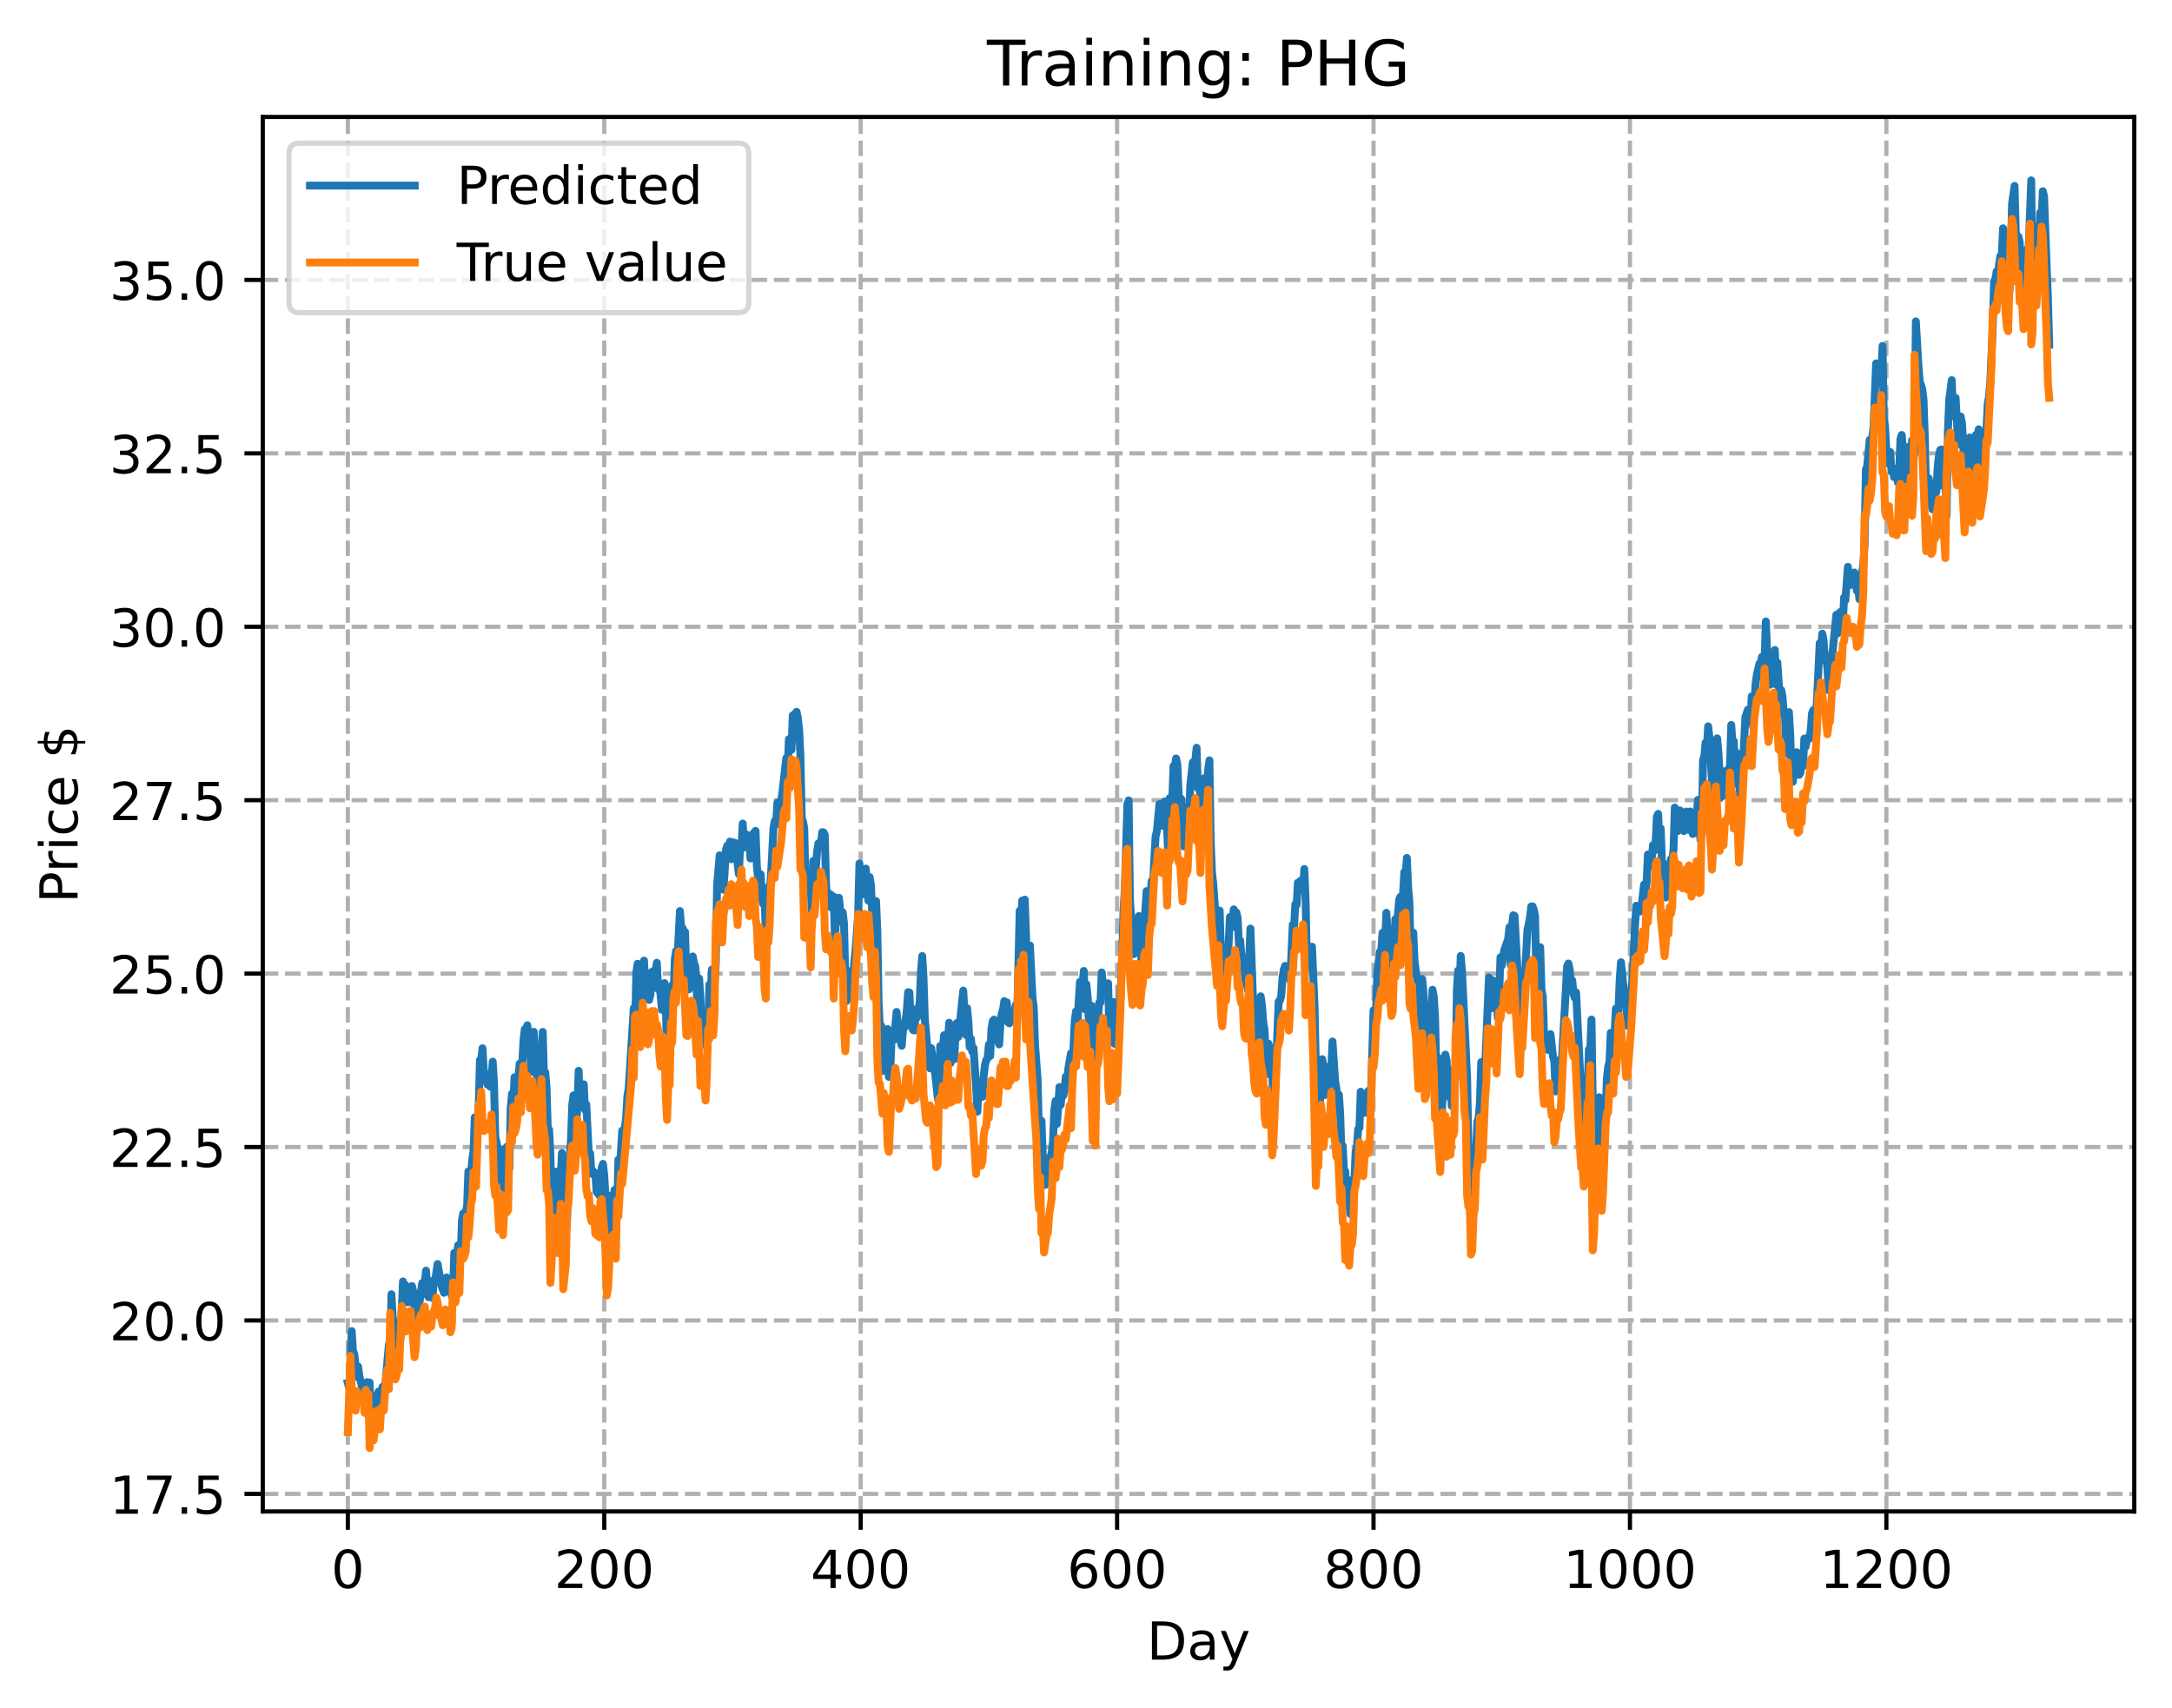 <?xml version="1.0" encoding="utf-8" standalone="no"?>
<!DOCTYPE svg PUBLIC "-//W3C//DTD SVG 1.1//EN"
  "http://www.w3.org/Graphics/SVG/1.1/DTD/svg11.dtd">
<!-- Created with matplotlib (https://matplotlib.org/) -->
<svg height="325.986pt" version="1.1" viewBox="0 0 414.464 325.986" width="414.464pt" xmlns="http://www.w3.org/2000/svg" xmlns:xlink="http://www.w3.org/1999/xlink">
 <defs>
  <style type="text/css">
*{stroke-linecap:butt;stroke-linejoin:round;}
  </style>
 </defs>
 <g id="figure_1">
  <g id="patch_1">
   <path d="M 0 325.986 
L 414.464 325.986 
L 414.464 0 
L 0 0 
z
" style="fill:#ffffff;"/>
  </g>
  <g id="axes_1">
   <g id="patch_2">
    <path d="M 50.144 288.43 
L 407.264 288.43 
L 407.264 22.318 
L 50.144 22.318 
z
" style="fill:#ffffff;"/>
   </g>
   <g id="matplotlib.axis_1">
    <g id="xtick_1">
     <g id="line2d_1">
      <path clip-path="url(#p62a50c98b7)" d="M 66.376 288.43 
L 66.376 22.318 
" style="fill:none;stroke:#b0b0b0;stroke-dasharray:2.96,1.28;stroke-dashoffset:0;stroke-width:0.8;"/>
     </g>
     <g id="line2d_2">
      <defs>
       <path d="M 0 0 
L 0 3.5 
" id="m3aa77cc2c9" style="stroke:#000000;stroke-width:0.8;"/>
      </defs>
      <g>
       <use style="stroke:#000000;stroke-width:0.8;" x="66.376" xlink:href="#m3aa77cc2c9" y="288.43"/>
      </g>
     </g>
     <g id="text_1">
      <!-- 0 -->
      <defs>
       <path d="M 31.781 66.406 
Q 24.172 66.406 20.328 58.906 
Q 16.5 51.422 16.5 36.375 
Q 16.5 21.391 20.328 13.891 
Q 24.172 6.391 31.781 6.391 
Q 39.453 6.391 43.281 13.891 
Q 47.125 21.391 47.125 36.375 
Q 47.125 51.422 43.281 58.906 
Q 39.453 66.406 31.781 66.406 
z
M 31.781 74.219 
Q 44.047 74.219 50.516 64.516 
Q 56.984 54.828 56.984 36.375 
Q 56.984 17.969 50.516 8.266 
Q 44.047 -1.422 31.781 -1.422 
Q 19.531 -1.422 13.062 8.266 
Q 6.594 17.969 6.594 36.375 
Q 6.594 54.828 13.062 64.516 
Q 19.531 74.219 31.781 74.219 
z
" id="DejaVuSans-48"/>
      </defs>
      <g transform="translate(63.195 303.029)scale(0.1 -0.1)">
       <use xlink:href="#DejaVuSans-48"/>
      </g>
     </g>
    </g>
    <g id="xtick_2">
     <g id="line2d_3">
      <path clip-path="url(#p62a50c98b7)" d="M 115.307 288.43 
L 115.307 22.318 
" style="fill:none;stroke:#b0b0b0;stroke-dasharray:2.96,1.28;stroke-dashoffset:0;stroke-width:0.8;"/>
     </g>
     <g id="line2d_4">
      <g>
       <use style="stroke:#000000;stroke-width:0.8;" x="115.307" xlink:href="#m3aa77cc2c9" y="288.43"/>
      </g>
     </g>
     <g id="text_2">
      <!-- 200 -->
      <defs>
       <path d="M 19.188 8.297 
L 53.609 8.297 
L 53.609 0 
L 7.328 0 
L 7.328 8.297 
Q 12.938 14.109 22.625 23.891 
Q 32.328 33.688 34.812 36.531 
Q 39.547 41.844 41.422 45.531 
Q 43.312 49.219 43.312 52.781 
Q 43.312 58.594 39.234 62.25 
Q 35.156 65.922 28.609 65.922 
Q 23.969 65.922 18.812 64.312 
Q 13.672 62.703 7.812 59.422 
L 7.812 69.391 
Q 13.766 71.781 18.938 73 
Q 24.125 74.219 28.422 74.219 
Q 39.75 74.219 46.484 68.547 
Q 53.219 62.891 53.219 53.422 
Q 53.219 48.922 51.531 44.891 
Q 49.859 40.875 45.406 35.406 
Q 44.188 33.984 37.641 27.219 
Q 31.109 20.453 19.188 8.297 
z
" id="DejaVuSans-50"/>
      </defs>
      <g transform="translate(105.763 303.029)scale(0.1 -0.1)">
       <use xlink:href="#DejaVuSans-50"/>
       <use x="63.623" xlink:href="#DejaVuSans-48"/>
       <use x="127.246" xlink:href="#DejaVuSans-48"/>
      </g>
     </g>
    </g>
    <g id="xtick_3">
     <g id="line2d_5">
      <path clip-path="url(#p62a50c98b7)" d="M 164.238 288.43 
L 164.238 22.318 
" style="fill:none;stroke:#b0b0b0;stroke-dasharray:2.96,1.28;stroke-dashoffset:0;stroke-width:0.8;"/>
     </g>
     <g id="line2d_6">
      <g>
       <use style="stroke:#000000;stroke-width:0.8;" x="164.238" xlink:href="#m3aa77cc2c9" y="288.43"/>
      </g>
     </g>
     <g id="text_3">
      <!-- 400 -->
      <defs>
       <path d="M 37.797 64.312 
L 12.891 25.391 
L 37.797 25.391 
z
M 35.203 72.906 
L 47.609 72.906 
L 47.609 25.391 
L 58.016 25.391 
L 58.016 17.188 
L 47.609 17.188 
L 47.609 0 
L 37.797 0 
L 37.797 17.188 
L 4.891 17.188 
L 4.891 26.703 
z
" id="DejaVuSans-52"/>
      </defs>
      <g transform="translate(154.694 303.029)scale(0.1 -0.1)">
       <use xlink:href="#DejaVuSans-52"/>
       <use x="63.623" xlink:href="#DejaVuSans-48"/>
       <use x="127.246" xlink:href="#DejaVuSans-48"/>
      </g>
     </g>
    </g>
    <g id="xtick_4">
     <g id="line2d_7">
      <path clip-path="url(#p62a50c98b7)" d="M 213.168 288.43 
L 213.168 22.318 
" style="fill:none;stroke:#b0b0b0;stroke-dasharray:2.96,1.28;stroke-dashoffset:0;stroke-width:0.8;"/>
     </g>
     <g id="line2d_8">
      <g>
       <use style="stroke:#000000;stroke-width:0.8;" x="213.168" xlink:href="#m3aa77cc2c9" y="288.43"/>
      </g>
     </g>
     <g id="text_4">
      <!-- 600 -->
      <defs>
       <path d="M 33.016 40.375 
Q 26.375 40.375 22.484 35.828 
Q 18.609 31.297 18.609 23.391 
Q 18.609 15.531 22.484 10.953 
Q 26.375 6.391 33.016 6.391 
Q 39.656 6.391 43.531 10.953 
Q 47.406 15.531 47.406 23.391 
Q 47.406 31.297 43.531 35.828 
Q 39.656 40.375 33.016 40.375 
z
M 52.594 71.297 
L 52.594 62.312 
Q 48.875 64.062 45.094 64.984 
Q 41.312 65.922 37.594 65.922 
Q 27.828 65.922 22.672 59.328 
Q 17.531 52.734 16.797 39.406 
Q 19.672 43.656 24.016 45.922 
Q 28.375 48.188 33.594 48.188 
Q 44.578 48.188 50.953 41.516 
Q 57.328 34.859 57.328 23.391 
Q 57.328 12.156 50.688 5.359 
Q 44.047 -1.422 33.016 -1.422 
Q 20.359 -1.422 13.672 8.266 
Q 6.984 17.969 6.984 36.375 
Q 6.984 53.656 15.188 63.938 
Q 23.391 74.219 37.203 74.219 
Q 40.922 74.219 44.703 73.484 
Q 48.484 72.75 52.594 71.297 
z
" id="DejaVuSans-54"/>
      </defs>
      <g transform="translate(203.625 303.029)scale(0.1 -0.1)">
       <use xlink:href="#DejaVuSans-54"/>
       <use x="63.623" xlink:href="#DejaVuSans-48"/>
       <use x="127.246" xlink:href="#DejaVuSans-48"/>
      </g>
     </g>
    </g>
    <g id="xtick_5">
     <g id="line2d_9">
      <path clip-path="url(#p62a50c98b7)" d="M 262.099 288.43 
L 262.099 22.318 
" style="fill:none;stroke:#b0b0b0;stroke-dasharray:2.96,1.28;stroke-dashoffset:0;stroke-width:0.8;"/>
     </g>
     <g id="line2d_10">
      <g>
       <use style="stroke:#000000;stroke-width:0.8;" x="262.099" xlink:href="#m3aa77cc2c9" y="288.43"/>
      </g>
     </g>
     <g id="text_5">
      <!-- 800 -->
      <defs>
       <path d="M 31.781 34.625 
Q 24.75 34.625 20.719 30.859 
Q 16.703 27.094 16.703 20.516 
Q 16.703 13.922 20.719 10.156 
Q 24.75 6.391 31.781 6.391 
Q 38.812 6.391 42.859 10.172 
Q 46.922 13.969 46.922 20.516 
Q 46.922 27.094 42.891 30.859 
Q 38.875 34.625 31.781 34.625 
z
M 21.922 38.812 
Q 15.578 40.375 12.031 44.719 
Q 8.5 49.078 8.5 55.328 
Q 8.5 64.062 14.719 69.141 
Q 20.953 74.219 31.781 74.219 
Q 42.672 74.219 48.875 69.141 
Q 55.078 64.062 55.078 55.328 
Q 55.078 49.078 51.531 44.719 
Q 48 40.375 41.703 38.812 
Q 48.828 37.156 52.797 32.312 
Q 56.781 27.484 56.781 20.516 
Q 56.781 9.906 50.312 4.234 
Q 43.844 -1.422 31.781 -1.422 
Q 19.734 -1.422 13.25 4.234 
Q 6.781 9.906 6.781 20.516 
Q 6.781 27.484 10.781 32.312 
Q 14.797 37.156 21.922 38.812 
z
M 18.312 54.391 
Q 18.312 48.734 21.844 45.562 
Q 25.391 42.391 31.781 42.391 
Q 38.141 42.391 41.719 45.562 
Q 45.312 48.734 45.312 54.391 
Q 45.312 60.062 41.719 63.234 
Q 38.141 66.406 31.781 66.406 
Q 25.391 66.406 21.844 63.234 
Q 18.312 60.062 18.312 54.391 
z
" id="DejaVuSans-56"/>
      </defs>
      <g transform="translate(252.555 303.029)scale(0.1 -0.1)">
       <use xlink:href="#DejaVuSans-56"/>
       <use x="63.623" xlink:href="#DejaVuSans-48"/>
       <use x="127.246" xlink:href="#DejaVuSans-48"/>
      </g>
     </g>
    </g>
    <g id="xtick_6">
     <g id="line2d_11">
      <path clip-path="url(#p62a50c98b7)" d="M 311.029 288.43 
L 311.029 22.318 
" style="fill:none;stroke:#b0b0b0;stroke-dasharray:2.96,1.28;stroke-dashoffset:0;stroke-width:0.8;"/>
     </g>
     <g id="line2d_12">
      <g>
       <use style="stroke:#000000;stroke-width:0.8;" x="311.029" xlink:href="#m3aa77cc2c9" y="288.43"/>
      </g>
     </g>
     <g id="text_6">
      <!-- 1000 -->
      <defs>
       <path d="M 12.406 8.297 
L 28.516 8.297 
L 28.516 63.922 
L 10.984 60.406 
L 10.984 69.391 
L 28.422 72.906 
L 38.281 72.906 
L 38.281 8.297 
L 54.391 8.297 
L 54.391 0 
L 12.406 0 
z
" id="DejaVuSans-49"/>
      </defs>
      <g transform="translate(298.304 303.029)scale(0.1 -0.1)">
       <use xlink:href="#DejaVuSans-49"/>
       <use x="63.623" xlink:href="#DejaVuSans-48"/>
       <use x="127.246" xlink:href="#DejaVuSans-48"/>
       <use x="190.869" xlink:href="#DejaVuSans-48"/>
      </g>
     </g>
    </g>
    <g id="xtick_7">
     <g id="line2d_13">
      <path clip-path="url(#p62a50c98b7)" d="M 359.96 288.43 
L 359.96 22.318 
" style="fill:none;stroke:#b0b0b0;stroke-dasharray:2.96,1.28;stroke-dashoffset:0;stroke-width:0.8;"/>
     </g>
     <g id="line2d_14">
      <g>
       <use style="stroke:#000000;stroke-width:0.8;" x="359.96" xlink:href="#m3aa77cc2c9" y="288.43"/>
      </g>
     </g>
     <g id="text_7">
      <!-- 1200 -->
      <g transform="translate(347.235 303.029)scale(0.1 -0.1)">
       <use xlink:href="#DejaVuSans-49"/>
       <use x="63.623" xlink:href="#DejaVuSans-50"/>
       <use x="127.246" xlink:href="#DejaVuSans-48"/>
       <use x="190.869" xlink:href="#DejaVuSans-48"/>
      </g>
     </g>
    </g>
    <g id="text_8">
     <!-- Day -->
     <defs>
      <path d="M 19.672 64.797 
L 19.672 8.109 
L 31.594 8.109 
Q 46.688 8.109 53.688 14.938 
Q 60.688 21.781 60.688 36.531 
Q 60.688 51.172 53.688 57.984 
Q 46.688 64.797 31.594 64.797 
z
M 9.812 72.906 
L 30.078 72.906 
Q 51.266 72.906 61.172 64.094 
Q 71.094 55.281 71.094 36.531 
Q 71.094 17.672 61.125 8.828 
Q 51.172 0 30.078 0 
L 9.812 0 
z
" id="DejaVuSans-68"/>
      <path d="M 34.281 27.484 
Q 23.391 27.484 19.188 25 
Q 14.984 22.516 14.984 16.5 
Q 14.984 11.719 18.141 8.906 
Q 21.297 6.109 26.703 6.109 
Q 34.188 6.109 38.703 11.406 
Q 43.219 16.703 43.219 25.484 
L 43.219 27.484 
z
M 52.203 31.203 
L 52.203 0 
L 43.219 0 
L 43.219 8.297 
Q 40.141 3.328 35.547 0.953 
Q 30.953 -1.422 24.312 -1.422 
Q 15.922 -1.422 10.953 3.297 
Q 6 8.016 6 15.922 
Q 6 25.141 12.172 29.828 
Q 18.359 34.516 30.609 34.516 
L 43.219 34.516 
L 43.219 35.406 
Q 43.219 41.609 39.141 45 
Q 35.062 48.391 27.688 48.391 
Q 23 48.391 18.547 47.266 
Q 14.109 46.141 10.016 43.891 
L 10.016 52.203 
Q 14.938 54.109 19.578 55.047 
Q 24.219 56 28.609 56 
Q 40.484 56 46.344 49.844 
Q 52.203 43.703 52.203 31.203 
z
" id="DejaVuSans-97"/>
      <path d="M 32.172 -5.078 
Q 28.375 -14.844 24.75 -17.812 
Q 21.141 -20.797 15.094 -20.797 
L 7.906 -20.797 
L 7.906 -13.281 
L 13.188 -13.281 
Q 16.891 -13.281 18.938 -11.516 
Q 21 -9.766 23.484 -3.219 
L 25.094 0.875 
L 2.984 54.688 
L 12.5 54.688 
L 29.594 11.922 
L 46.688 54.688 
L 56.203 54.688 
z
" id="DejaVuSans-121"/>
     </defs>
     <g transform="translate(218.83 316.707)scale(0.1 -0.1)">
      <use xlink:href="#DejaVuSans-68"/>
      <use x="77.002" xlink:href="#DejaVuSans-97"/>
      <use x="138.281" xlink:href="#DejaVuSans-121"/>
     </g>
    </g>
   </g>
   <g id="matplotlib.axis_2">
    <g id="ytick_1">
     <g id="line2d_15">
      <path clip-path="url(#p62a50c98b7)" d="M 50.144 285.071 
L 407.264 285.071 
" style="fill:none;stroke:#b0b0b0;stroke-dasharray:2.96,1.28;stroke-dashoffset:0;stroke-width:0.8;"/>
     </g>
     <g id="line2d_16">
      <defs>
       <path d="M 0 0 
L -3.5 0 
" id="mc5d44af580" style="stroke:#000000;stroke-width:0.8;"/>
      </defs>
      <g>
       <use style="stroke:#000000;stroke-width:0.8;" x="50.144" xlink:href="#mc5d44af580" y="285.071"/>
      </g>
     </g>
     <g id="text_9">
      <!-- 17.5 -->
      <defs>
       <path d="M 8.203 72.906 
L 55.078 72.906 
L 55.078 68.703 
L 28.609 0 
L 18.312 0 
L 43.219 64.594 
L 8.203 64.594 
z
" id="DejaVuSans-55"/>
       <path d="M 10.688 12.406 
L 21 12.406 
L 21 0 
L 10.688 0 
z
" id="DejaVuSans-46"/>
       <path d="M 10.797 72.906 
L 49.516 72.906 
L 49.516 64.594 
L 19.828 64.594 
L 19.828 46.734 
Q 21.969 47.469 24.109 47.828 
Q 26.266 48.188 28.422 48.188 
Q 40.625 48.188 47.75 41.5 
Q 54.891 34.812 54.891 23.391 
Q 54.891 11.625 47.562 5.094 
Q 40.234 -1.422 26.906 -1.422 
Q 22.312 -1.422 17.547 -0.641 
Q 12.797 0.141 7.719 1.703 
L 7.719 11.625 
Q 12.109 9.234 16.797 8.062 
Q 21.484 6.891 26.703 6.891 
Q 35.156 6.891 40.078 11.328 
Q 45.016 15.766 45.016 23.391 
Q 45.016 31 40.078 35.438 
Q 35.156 39.891 26.703 39.891 
Q 22.75 39.891 18.812 39.016 
Q 14.891 38.141 10.797 36.281 
z
" id="DejaVuSans-53"/>
      </defs>
      <g transform="translate(20.878 288.87)scale(0.1 -0.1)">
       <use xlink:href="#DejaVuSans-49"/>
       <use x="63.623" xlink:href="#DejaVuSans-55"/>
       <use x="127.246" xlink:href="#DejaVuSans-46"/>
       <use x="159.033" xlink:href="#DejaVuSans-53"/>
      </g>
     </g>
    </g>
    <g id="ytick_2">
     <g id="line2d_17">
      <path clip-path="url(#p62a50c98b7)" d="M 50.144 251.978 
L 407.264 251.978 
" style="fill:none;stroke:#b0b0b0;stroke-dasharray:2.96,1.28;stroke-dashoffset:0;stroke-width:0.8;"/>
     </g>
     <g id="line2d_18">
      <g>
       <use style="stroke:#000000;stroke-width:0.8;" x="50.144" xlink:href="#mc5d44af580" y="251.978"/>
      </g>
     </g>
     <g id="text_10">
      <!-- 20.0 -->
      <g transform="translate(20.878 255.777)scale(0.1 -0.1)">
       <use xlink:href="#DejaVuSans-50"/>
       <use x="63.623" xlink:href="#DejaVuSans-48"/>
       <use x="127.246" xlink:href="#DejaVuSans-46"/>
       <use x="159.033" xlink:href="#DejaVuSans-48"/>
      </g>
     </g>
    </g>
    <g id="ytick_3">
     <g id="line2d_19">
      <path clip-path="url(#p62a50c98b7)" d="M 50.144 218.885 
L 407.264 218.885 
" style="fill:none;stroke:#b0b0b0;stroke-dasharray:2.96,1.28;stroke-dashoffset:0;stroke-width:0.8;"/>
     </g>
     <g id="line2d_20">
      <g>
       <use style="stroke:#000000;stroke-width:0.8;" x="50.144" xlink:href="#mc5d44af580" y="218.885"/>
      </g>
     </g>
     <g id="text_11">
      <!-- 22.5 -->
      <g transform="translate(20.878 222.684)scale(0.1 -0.1)">
       <use xlink:href="#DejaVuSans-50"/>
       <use x="63.623" xlink:href="#DejaVuSans-50"/>
       <use x="127.246" xlink:href="#DejaVuSans-46"/>
       <use x="159.033" xlink:href="#DejaVuSans-53"/>
      </g>
     </g>
    </g>
    <g id="ytick_4">
     <g id="line2d_21">
      <path clip-path="url(#p62a50c98b7)" d="M 50.144 185.792 
L 407.264 185.792 
" style="fill:none;stroke:#b0b0b0;stroke-dasharray:2.96,1.28;stroke-dashoffset:0;stroke-width:0.8;"/>
     </g>
     <g id="line2d_22">
      <g>
       <use style="stroke:#000000;stroke-width:0.8;" x="50.144" xlink:href="#mc5d44af580" y="185.792"/>
      </g>
     </g>
     <g id="text_12">
      <!-- 25.0 -->
      <g transform="translate(20.878 189.591)scale(0.1 -0.1)">
       <use xlink:href="#DejaVuSans-50"/>
       <use x="63.623" xlink:href="#DejaVuSans-53"/>
       <use x="127.246" xlink:href="#DejaVuSans-46"/>
       <use x="159.033" xlink:href="#DejaVuSans-48"/>
      </g>
     </g>
    </g>
    <g id="ytick_5">
     <g id="line2d_23">
      <path clip-path="url(#p62a50c98b7)" d="M 50.144 152.698 
L 407.264 152.698 
" style="fill:none;stroke:#b0b0b0;stroke-dasharray:2.96,1.28;stroke-dashoffset:0;stroke-width:0.8;"/>
     </g>
     <g id="line2d_24">
      <g>
       <use style="stroke:#000000;stroke-width:0.8;" x="50.144" xlink:href="#mc5d44af580" y="152.698"/>
      </g>
     </g>
     <g id="text_13">
      <!-- 27.5 -->
      <g transform="translate(20.878 156.498)scale(0.1 -0.1)">
       <use xlink:href="#DejaVuSans-50"/>
       <use x="63.623" xlink:href="#DejaVuSans-55"/>
       <use x="127.246" xlink:href="#DejaVuSans-46"/>
       <use x="159.033" xlink:href="#DejaVuSans-53"/>
      </g>
     </g>
    </g>
    <g id="ytick_6">
     <g id="line2d_25">
      <path clip-path="url(#p62a50c98b7)" d="M 50.144 119.605 
L 407.264 119.605 
" style="fill:none;stroke:#b0b0b0;stroke-dasharray:2.96,1.28;stroke-dashoffset:0;stroke-width:0.8;"/>
     </g>
     <g id="line2d_26">
      <g>
       <use style="stroke:#000000;stroke-width:0.8;" x="50.144" xlink:href="#mc5d44af580" y="119.605"/>
      </g>
     </g>
     <g id="text_14">
      <!-- 30.0 -->
      <defs>
       <path d="M 40.578 39.312 
Q 47.656 37.797 51.625 33 
Q 55.609 28.219 55.609 21.188 
Q 55.609 10.406 48.188 4.484 
Q 40.766 -1.422 27.094 -1.422 
Q 22.516 -1.422 17.656 -0.516 
Q 12.797 0.391 7.625 2.203 
L 7.625 11.719 
Q 11.719 9.328 16.594 8.109 
Q 21.484 6.891 26.812 6.891 
Q 36.078 6.891 40.938 10.547 
Q 45.797 14.203 45.797 21.188 
Q 45.797 27.641 41.281 31.266 
Q 36.766 34.906 28.719 34.906 
L 20.219 34.906 
L 20.219 43.016 
L 29.109 43.016 
Q 36.375 43.016 40.234 45.922 
Q 44.094 48.828 44.094 54.297 
Q 44.094 59.906 40.109 62.906 
Q 36.141 65.922 28.719 65.922 
Q 24.656 65.922 20.016 65.031 
Q 15.375 64.156 9.812 62.312 
L 9.812 71.094 
Q 15.438 72.656 20.344 73.438 
Q 25.25 74.219 29.594 74.219 
Q 40.828 74.219 47.359 69.109 
Q 53.906 64.016 53.906 55.328 
Q 53.906 49.266 50.438 45.094 
Q 46.969 40.922 40.578 39.312 
z
" id="DejaVuSans-51"/>
      </defs>
      <g transform="translate(20.878 123.405)scale(0.1 -0.1)">
       <use xlink:href="#DejaVuSans-51"/>
       <use x="63.623" xlink:href="#DejaVuSans-48"/>
       <use x="127.246" xlink:href="#DejaVuSans-46"/>
       <use x="159.033" xlink:href="#DejaVuSans-48"/>
      </g>
     </g>
    </g>
    <g id="ytick_7">
     <g id="line2d_27">
      <path clip-path="url(#p62a50c98b7)" d="M 50.144 86.512 
L 407.264 86.512 
" style="fill:none;stroke:#b0b0b0;stroke-dasharray:2.96,1.28;stroke-dashoffset:0;stroke-width:0.8;"/>
     </g>
     <g id="line2d_28">
      <g>
       <use style="stroke:#000000;stroke-width:0.8;" x="50.144" xlink:href="#mc5d44af580" y="86.512"/>
      </g>
     </g>
     <g id="text_15">
      <!-- 32.5 -->
      <g transform="translate(20.878 90.312)scale(0.1 -0.1)">
       <use xlink:href="#DejaVuSans-51"/>
       <use x="63.623" xlink:href="#DejaVuSans-50"/>
       <use x="127.246" xlink:href="#DejaVuSans-46"/>
       <use x="159.033" xlink:href="#DejaVuSans-53"/>
      </g>
     </g>
    </g>
    <g id="ytick_8">
     <g id="line2d_29">
      <path clip-path="url(#p62a50c98b7)" d="M 50.144 53.419 
L 407.264 53.419 
" style="fill:none;stroke:#b0b0b0;stroke-dasharray:2.96,1.28;stroke-dashoffset:0;stroke-width:0.8;"/>
     </g>
     <g id="line2d_30">
      <g>
       <use style="stroke:#000000;stroke-width:0.8;" x="50.144" xlink:href="#mc5d44af580" y="53.419"/>
      </g>
     </g>
     <g id="text_16">
      <!-- 35.0 -->
      <g transform="translate(20.878 57.219)scale(0.1 -0.1)">
       <use xlink:href="#DejaVuSans-51"/>
       <use x="63.623" xlink:href="#DejaVuSans-53"/>
       <use x="127.246" xlink:href="#DejaVuSans-46"/>
       <use x="159.033" xlink:href="#DejaVuSans-48"/>
      </g>
     </g>
    </g>
    <g id="text_17">
     <!-- Price $ -->
     <defs>
      <path d="M 19.672 64.797 
L 19.672 37.406 
L 32.078 37.406 
Q 38.969 37.406 42.719 40.969 
Q 46.484 44.531 46.484 51.125 
Q 46.484 57.672 42.719 61.234 
Q 38.969 64.797 32.078 64.797 
z
M 9.812 72.906 
L 32.078 72.906 
Q 44.344 72.906 50.609 67.359 
Q 56.891 61.812 56.891 51.125 
Q 56.891 40.328 50.609 34.812 
Q 44.344 29.297 32.078 29.297 
L 19.672 29.297 
L 19.672 0 
L 9.812 0 
z
" id="DejaVuSans-80"/>
      <path d="M 41.109 46.297 
Q 39.594 47.172 37.812 47.578 
Q 36.031 48 33.891 48 
Q 26.266 48 22.188 43.047 
Q 18.109 38.094 18.109 28.812 
L 18.109 0 
L 9.078 0 
L 9.078 54.688 
L 18.109 54.688 
L 18.109 46.188 
Q 20.953 51.172 25.484 53.578 
Q 30.031 56 36.531 56 
Q 37.453 56 38.578 55.875 
Q 39.703 55.766 41.062 55.516 
z
" id="DejaVuSans-114"/>
      <path d="M 9.422 54.688 
L 18.406 54.688 
L 18.406 0 
L 9.422 0 
z
M 9.422 75.984 
L 18.406 75.984 
L 18.406 64.594 
L 9.422 64.594 
z
" id="DejaVuSans-105"/>
      <path d="M 48.781 52.594 
L 48.781 44.188 
Q 44.969 46.297 41.141 47.344 
Q 37.312 48.391 33.406 48.391 
Q 24.656 48.391 19.812 42.844 
Q 14.984 37.312 14.984 27.297 
Q 14.984 17.281 19.812 11.734 
Q 24.656 6.203 33.406 6.203 
Q 37.312 6.203 41.141 7.25 
Q 44.969 8.297 48.781 10.406 
L 48.781 2.094 
Q 45.016 0.344 40.984 -0.531 
Q 36.969 -1.422 32.422 -1.422 
Q 20.062 -1.422 12.781 6.344 
Q 5.516 14.109 5.516 27.297 
Q 5.516 40.672 12.859 48.328 
Q 20.219 56 33.016 56 
Q 37.156 56 41.109 55.141 
Q 45.062 54.297 48.781 52.594 
z
" id="DejaVuSans-99"/>
      <path d="M 56.203 29.594 
L 56.203 25.203 
L 14.891 25.203 
Q 15.484 15.922 20.484 11.062 
Q 25.484 6.203 34.422 6.203 
Q 39.594 6.203 44.453 7.469 
Q 49.312 8.734 54.109 11.281 
L 54.109 2.781 
Q 49.266 0.734 44.188 -0.344 
Q 39.109 -1.422 33.891 -1.422 
Q 20.797 -1.422 13.156 6.188 
Q 5.516 13.812 5.516 26.812 
Q 5.516 40.234 12.766 48.109 
Q 20.016 56 32.328 56 
Q 43.359 56 49.781 48.891 
Q 56.203 41.797 56.203 29.594 
z
M 47.219 32.234 
Q 47.125 39.594 43.094 43.984 
Q 39.062 48.391 32.422 48.391 
Q 24.906 48.391 20.391 44.141 
Q 15.875 39.891 15.188 32.172 
z
" id="DejaVuSans-101"/>
      <path id="DejaVuSans-32"/>
      <path d="M 33.797 -14.703 
L 28.906 -14.703 
L 28.859 0 
Q 23.734 0.094 18.609 1.188 
Q 13.484 2.297 8.297 4.5 
L 8.297 13.281 
Q 13.281 10.156 18.375 8.562 
Q 23.484 6.984 28.906 6.938 
L 28.906 29.203 
Q 18.109 30.953 13.203 35.156 
Q 8.297 39.359 8.297 46.688 
Q 8.297 54.641 13.625 59.219 
Q 18.953 63.812 28.906 64.5 
L 28.906 75.984 
L 33.797 75.984 
L 33.797 64.656 
Q 38.328 64.453 42.578 63.688 
Q 46.828 62.938 50.875 61.625 
L 50.875 53.078 
Q 46.828 55.125 42.547 56.25 
Q 38.281 57.375 33.797 57.562 
L 33.797 36.719 
Q 44.875 35.016 50.094 30.609 
Q 55.328 26.219 55.328 18.609 
Q 55.328 10.359 49.781 5.594 
Q 44.234 0.828 33.797 0.094 
z
M 28.906 37.594 
L 28.906 57.625 
Q 23.25 56.984 20.266 54.391 
Q 17.281 51.812 17.281 47.516 
Q 17.281 43.312 20.031 40.969 
Q 22.797 38.625 28.906 37.594 
z
M 33.797 28.219 
L 33.797 7.078 
Q 39.984 7.906 43.141 10.594 
Q 46.297 13.281 46.297 17.672 
Q 46.297 21.969 43.281 24.5 
Q 40.281 27.047 33.797 28.219 
z
" id="DejaVuSans-36"/>
     </defs>
     <g transform="translate(14.798 172.342)rotate(-90)scale(0.1 -0.1)">
      <use xlink:href="#DejaVuSans-80"/>
      <use x="58.553" xlink:href="#DejaVuSans-114"/>
      <use x="99.666" xlink:href="#DejaVuSans-105"/>
      <use x="127.449" xlink:href="#DejaVuSans-99"/>
      <use x="182.43" xlink:href="#DejaVuSans-101"/>
      <use x="243.953" xlink:href="#DejaVuSans-32"/>
      <use x="275.74" xlink:href="#DejaVuSans-36"/>
     </g>
    </g>
   </g>
   <g id="line2d_31">
    <path clip-path="url(#p62a50c98b7)" d="M 66.376 263.908 
L 66.621 264.829 
L 66.866 260.795 
L 67.11 254.007 
L 67.355 257.795 
L 67.6 258.364 
L 68.089 262.734 
L 68.334 260.759 
L 68.578 262.585 
L 69.068 264.595 
L 69.312 264.533 
L 69.557 265.113 
L 69.802 267.665 
L 70.046 263.749 
L 70.291 266.732 
L 70.536 263.816 
L 70.78 272.614 
L 71.025 270.515 
L 71.27 271.951 
L 71.514 271.645 
L 71.759 269.824 
L 72.003 266.178 
L 72.248 265.529 
L 72.493 267.791 
L 72.737 268.29 
L 72.982 264.649 
L 73.227 264.626 
L 73.471 264.895 
L 74.205 256.55 
L 74.45 259.627 
L 74.695 246.981 
L 74.939 251.423 
L 75.429 253.8 
L 75.673 257.309 
L 75.918 257.118 
L 76.163 255.757 
L 76.407 255.59 
L 76.897 244.534 
L 77.141 246.145 
L 77.386 245.231 
L 77.631 248.496 
L 77.875 248.523 
L 78.12 246.326 
L 78.364 247.828 
L 78.609 245.408 
L 78.854 246.407 
L 79.343 252.778 
L 79.832 247.331 
L 80.077 248.3 
L 80.566 244.83 
L 80.811 246.945 
L 81.3 242.469 
L 81.545 245.834 
L 81.79 247.546 
L 82.034 246.61 
L 82.279 244.728 
L 82.524 247.684 
L 82.768 244.269 
L 83.013 244.514 
L 83.502 241.199 
L 84.236 245.351 
L 84.725 246.706 
L 85.215 243.771 
L 85.459 246.428 
L 85.704 246.088 
L 85.949 244.405 
L 86.193 247.271 
L 86.438 246.864 
L 86.683 239.095 
L 87.172 240.073 
L 87.417 237.627 
L 87.661 240.566 
L 87.906 239.617 
L 88.151 232.858 
L 88.395 231.549 
L 88.64 232.08 
L 88.885 231.466 
L 89.129 230.128 
L 89.374 223.545 
L 89.619 228.265 
L 90.108 221.238 
L 90.352 219.753 
L 90.597 213.217 
L 91.086 217.057 
L 91.331 211.881 
L 91.576 202.299 
L 91.82 202.333 
L 92.065 200.037 
L 92.31 204.124 
L 93.044 207.008 
L 93.288 207.015 
L 93.533 207.358 
L 93.778 206.516 
L 94.022 202.594 
L 94.267 206.67 
L 94.512 216.905 
L 95.246 220.261 
L 95.49 226.146 
L 95.979 219.33 
L 96.224 226.77 
L 96.713 218.835 
L 96.958 223.338 
L 97.203 222.928 
L 97.447 211.552 
L 97.692 208.707 
L 97.937 211.009 
L 98.181 205.565 
L 98.426 207.525 
L 98.671 208.253 
L 99.16 202.967 
L 99.405 203.772 
L 99.649 203.008 
L 99.894 198.499 
L 100.139 196.411 
L 100.383 196.538 
L 100.628 195.649 
L 100.873 198.961 
L 101.117 199.144 
L 101.362 204.548 
L 101.607 203.069 
L 101.851 196.894 
L 102.096 200.772 
L 102.34 202.419 
L 102.585 209.17 
L 102.83 211.563 
L 103.074 209.802 
L 103.564 196.913 
L 103.808 205.557 
L 104.053 204.639 
L 104.298 207.566 
L 104.542 216.074 
L 104.787 215.574 
L 105.032 220.526 
L 105.276 232.896 
L 105.521 231.554 
L 105.766 226.161 
L 106.01 223.598 
L 106.5 225.913 
L 106.744 229.383 
L 107.234 220.031 
L 107.478 225.615 
L 107.723 234.219 
L 107.967 235.753 
L 108.212 232.778 
L 108.457 224.337 
L 108.946 217.624 
L 109.191 210.857 
L 109.435 209.028 
L 109.68 213.433 
L 109.925 214.789 
L 110.169 211.391 
L 110.414 204.335 
L 110.659 211.267 
L 110.903 210.431 
L 111.393 206.914 
L 111.637 211.761 
L 111.882 210.782 
L 112.371 220.534 
L 112.616 220.095 
L 112.861 223.994 
L 113.105 223.417 
L 113.35 223.839 
L 113.595 223.805 
L 113.839 227.419 
L 114.573 228.348 
L 114.818 222.857 
L 115.062 222.096 
L 115.307 224.351 
L 115.796 232.72 
L 116.041 240.068 
L 116.286 237.803 
L 116.53 230.529 
L 116.775 228.056 
L 117.02 230.494 
L 117.264 227.058 
L 117.754 231.723 
L 117.998 221.274 
L 118.243 223.556 
L 118.732 215.738 
L 118.977 217.025 
L 119.466 213.467 
L 119.711 209.191 
L 119.955 207.794 
L 120.934 192.373 
L 121.179 196.533 
L 121.423 185.588 
L 121.668 183.905 
L 121.913 187.62 
L 122.157 188.304 
L 122.402 191.057 
L 122.647 189.343 
L 122.891 183.304 
L 123.136 188.599 
L 123.381 185.577 
L 123.625 187.697 
L 123.87 190.809 
L 124.115 189.854 
L 124.359 185.651 
L 124.604 185.312 
L 124.849 187.569 
L 125.338 183.723 
L 125.583 188.766 
L 125.827 187.54 
L 126.316 192.695 
L 126.561 191.465 
L 126.806 187.587 
L 127.05 191.933 
L 127.295 201.583 
L 127.54 203.85 
L 127.784 199.608 
L 128.029 199.423 
L 128.274 187.986 
L 128.518 191.012 
L 128.763 183.088 
L 129.008 181.487 
L 129.252 183.263 
L 129.742 173.851 
L 129.986 176.968 
L 130.231 177.07 
L 130.476 177.711 
L 130.72 177.82 
L 130.965 185.741 
L 131.21 188.746 
L 131.454 188.8 
L 132.188 182.513 
L 132.433 183.875 
L 132.677 184.36 
L 133.167 193.127 
L 133.411 186.718 
L 133.656 190.403 
L 133.901 198 
L 134.145 193.709 
L 134.39 193.439 
L 134.879 199.779 
L 135.124 196.291 
L 135.369 187.862 
L 135.613 189.029 
L 135.858 185.001 
L 136.103 185.248 
L 136.347 188.091 
L 136.592 183.701 
L 136.837 168.899 
L 137.326 163.205 
L 137.815 164.999 
L 138.06 169.778 
L 138.549 162.087 
L 138.794 161.338 
L 139.038 162.85 
L 139.283 160.599 
L 139.528 163.956 
L 139.772 160.734 
L 140.262 160.856 
L 140.996 166.816 
L 141.24 161.161 
L 141.485 161.711 
L 141.73 157.158 
L 141.974 161.732 
L 142.219 159.113 
L 142.464 161.567 
L 142.708 161.373 
L 142.953 159.46 
L 143.198 163.822 
L 143.442 159.278 
L 143.687 160.382 
L 143.931 158.822 
L 144.176 158.557 
L 144.421 165.224 
L 144.91 169.934 
L 145.155 166.826 
L 145.399 171.412 
L 145.644 172.502 
L 145.889 171.333 
L 146.133 178.03 
L 146.378 180.009 
L 146.623 169.256 
L 146.867 170.411 
L 147.112 167.116 
L 147.601 157.915 
L 147.846 156.651 
L 148.091 157.346 
L 148.335 153.187 
L 148.58 156.045 
L 149.314 151.088 
L 149.803 146.716 
L 150.048 144.638 
L 150.292 147.055 
L 150.537 141.051 
L 150.782 141.832 
L 151.026 143.088 
L 151.271 136.521 
L 151.516 137.519 
L 151.76 136.11 
L 152.005 135.828 
L 152.25 137.018 
L 152.494 139.311 
L 152.739 144.181 
L 152.984 156.021 
L 153.228 156.775 
L 153.473 158.104 
L 153.718 169.049 
L 153.962 167.346 
L 154.207 167.68 
L 154.452 170.586 
L 154.696 167.048 
L 154.941 176.798 
L 155.186 164.28 
L 155.43 167.38 
L 155.675 165.769 
L 155.919 162.461 
L 156.164 160.959 
L 156.409 160.789 
L 156.653 161.069 
L 156.898 158.797 
L 157.143 158.838 
L 157.387 159.3 
L 157.632 168.795 
L 157.877 173.042 
L 158.121 170.447 
L 158.366 170.962 
L 158.611 170.771 
L 158.855 173.336 
L 159.1 171.11 
L 159.345 180.409 
L 159.589 171.707 
L 159.834 173.449 
L 160.079 171.32 
L 160.568 175.952 
L 160.813 174.102 
L 161.057 176.232 
L 161.302 186.586 
L 161.546 191.026 
L 161.791 186.928 
L 162.036 185.324 
L 162.28 185.911 
L 162.525 186.898 
L 162.77 189.29 
L 163.014 183.569 
L 163.259 181.336 
L 163.748 174.544 
L 163.993 164.78 
L 164.238 170.855 
L 164.482 168.936 
L 164.727 169.041 
L 164.972 168.997 
L 165.216 165.754 
L 165.461 170.002 
L 165.706 171.872 
L 165.95 167.368 
L 166.195 168.941 
L 166.44 174.618 
L 166.684 175.678 
L 166.929 181.968 
L 167.174 171.938 
L 167.418 177.873 
L 167.663 191.36 
L 167.907 196.358 
L 168.152 195.736 
L 168.641 204.379 
L 168.886 197.11 
L 169.131 200.912 
L 169.375 196.36 
L 169.62 205.503 
L 169.865 204.77 
L 170.109 198.801 
L 170.354 197.634 
L 170.599 198.423 
L 171.088 193.098 
L 171.577 197.639 
L 172.067 199.573 
L 172.311 196.464 
L 172.556 196.138 
L 172.801 194.791 
L 173.045 192.645 
L 173.29 189.33 
L 173.534 189.405 
L 173.779 194.875 
L 174.024 196.149 
L 174.268 196.594 
L 174.513 196.636 
L 174.758 192.582 
L 175.002 194.146 
L 175.247 193.104 
L 175.492 191.27 
L 175.736 185.472 
L 175.981 182.435 
L 176.226 186.519 
L 176.47 194.445 
L 176.96 199.885 
L 177.449 203.858 
L 177.694 200.012 
L 178.183 203.943 
L 178.428 204.69 
L 178.917 209.264 
L 179.162 210.553 
L 179.406 199.609 
L 179.651 199.759 
L 179.895 200.598 
L 180.14 197.55 
L 180.385 201.189 
L 180.629 202.653 
L 181.119 195.167 
L 181.363 202.892 
L 181.608 202.091 
L 181.853 196.118 
L 182.097 202.14 
L 182.342 197.07 
L 182.587 195.215 
L 182.831 197.9 
L 183.076 196.195 
L 183.565 191.386 
L 183.81 189.035 
L 184.299 197.473 
L 184.544 192.391 
L 184.789 194.898 
L 185.033 199.817 
L 185.278 198.226 
L 185.522 200.68 
L 185.767 199.987 
L 186.256 207.283 
L 186.501 212.144 
L 186.746 207.066 
L 186.99 208.37 
L 187.235 207.341 
L 187.48 209.302 
L 187.724 205.165 
L 187.969 203.16 
L 188.214 202.24 
L 188.458 201.946 
L 188.703 199.316 
L 188.948 201.521 
L 189.192 196.354 
L 189.437 194.88 
L 189.682 194.566 
L 189.926 197.651 
L 190.171 197.637 
L 190.66 199.304 
L 190.905 195.275 
L 191.15 193.384 
L 191.394 192.682 
L 191.639 191.043 
L 191.883 192.719 
L 192.128 191.276 
L 192.373 195.104 
L 192.617 195.278 
L 192.862 194.03 
L 193.107 194.6 
L 193.351 193.326 
L 193.596 192.922 
L 193.841 191.774 
L 194.085 194.611 
L 194.575 173.802 
L 194.819 176.621 
L 195.064 171.849 
L 195.309 174.45 
L 195.553 171.677 
L 196.043 186.033 
L 196.532 180.425 
L 197.021 190.324 
L 197.266 192.316 
L 197.51 199.452 
L 198 205.946 
L 198.244 215.776 
L 198.489 218.823 
L 198.734 213.882 
L 198.978 220.364 
L 199.223 220.946 
L 199.468 226.11 
L 199.712 223.279 
L 199.957 224.077 
L 200.202 223.926 
L 200.446 220.859 
L 200.691 219.929 
L 200.936 217.785 
L 201.18 211.768 
L 201.425 210.096 
L 201.67 214.492 
L 201.914 211.633 
L 202.159 207.439 
L 202.404 210.841 
L 202.648 208.705 
L 202.893 209.082 
L 203.138 208.056 
L 203.382 205.432 
L 203.627 207.368 
L 203.871 203.797 
L 204.361 200.995 
L 204.605 204.816 
L 205.095 194.655 
L 205.339 192.964 
L 205.584 195.379 
L 206.073 187.364 
L 206.318 187.499 
L 206.563 187.867 
L 206.807 185.279 
L 207.052 192.603 
L 207.297 187.821 
L 207.541 190.111 
L 207.786 194.971 
L 208.031 194.67 
L 208.275 191.91 
L 208.765 208.522 
L 209.498 194.534 
L 209.743 191.346 
L 209.988 191.323 
L 210.232 185.573 
L 210.477 187.997 
L 210.722 187.593 
L 210.966 189.35 
L 211.211 189.215 
L 211.456 187.636 
L 211.7 197.223 
L 211.945 197.684 
L 212.19 198.931 
L 212.434 191.226 
L 212.679 199.185 
L 212.924 191.283 
L 213.168 197.56 
L 213.413 199.221 
L 214.147 182.018 
L 214.392 173.624 
L 214.636 169.881 
L 215.126 153.497 
L 215.37 152.739 
L 215.615 171.636 
L 216.104 179.048 
L 216.349 182.085 
L 216.838 176.06 
L 217.083 178.922 
L 217.327 174.803 
L 217.817 183.812 
L 218.061 181.377 
L 218.795 170.043 
L 219.04 175.116 
L 219.285 177.042 
L 219.529 170.991 
L 219.774 168.084 
L 220.019 168.554 
L 220.508 159.645 
L 220.753 158.577 
L 221.242 153.443 
L 221.731 156.447 
L 221.976 157.617 
L 222.22 152.953 
L 222.465 153.121 
L 222.954 163.622 
L 223.199 152.296 
L 223.444 154.062 
L 223.688 152.81 
L 223.933 146.168 
L 224.178 146.573 
L 224.422 144.728 
L 224.667 145.89 
L 224.912 151.591 
L 225.156 153.419 
L 225.401 152.429 
L 225.89 161.505 
L 226.135 158.82 
L 226.38 154.033 
L 226.624 157.483 
L 226.869 159.17 
L 227.114 150.025 
L 227.603 145.482 
L 227.847 146.223 
L 228.092 145.087 
L 228.337 142.691 
L 228.581 150.425 
L 228.826 148.946 
L 229.071 152.205 
L 229.315 157.674 
L 229.56 151.608 
L 229.805 148.493 
L 230.049 148.962 
L 230.294 150.494 
L 230.539 146.864 
L 230.783 145.086 
L 231.028 160.511 
L 231.273 166.456 
L 231.517 168.635 
L 232.251 178.961 
L 232.496 180.217 
L 232.741 173.759 
L 232.985 182.127 
L 233.23 186.306 
L 233.474 188.44 
L 233.964 181.803 
L 234.208 184.766 
L 234.698 174.981 
L 235.187 176.209 
L 235.432 173.534 
L 235.676 176.893 
L 235.921 174.098 
L 236.166 175.134 
L 236.41 180.197 
L 236.655 179.482 
L 236.9 182.626 
L 237.144 182.627 
L 237.389 183.079 
L 237.634 187.481 
L 237.878 187.57 
L 238.123 188.866 
L 238.612 177.2 
L 239.102 190.8 
L 239.346 192.866 
L 239.835 198.325 
L 240.08 200.123 
L 240.569 190.115 
L 240.814 191.897 
L 241.059 195.092 
L 241.303 196.53 
L 241.548 202.598 
L 241.793 204.946 
L 242.037 199.149 
L 242.282 199.937 
L 242.771 204.363 
L 243.016 211.604 
L 243.261 209.035 
L 243.995 191.118 
L 244.239 190.932 
L 244.484 190.063 
L 244.729 186.532 
L 244.973 185.056 
L 245.218 184.313 
L 245.462 186.246 
L 245.707 184.978 
L 245.952 185.263 
L 246.196 187.127 
L 246.686 176.417 
L 246.93 177.065 
L 247.175 172.53 
L 247.42 172.726 
L 247.664 168.443 
L 247.909 169.232 
L 248.154 168.077 
L 248.398 168.537 
L 248.643 169.782 
L 248.888 165.826 
L 249.132 171.609 
L 249.377 183.268 
L 249.622 181.826 
L 249.866 184.108 
L 250.111 184.642 
L 250.356 180.656 
L 250.845 192.039 
L 251.334 215.359 
L 251.579 211.031 
L 251.823 212.366 
L 252.068 203.163 
L 252.313 202.123 
L 252.557 203.936 
L 252.802 208.962 
L 253.291 203.598 
L 253.536 207.111 
L 254.025 204.436 
L 254.27 198.743 
L 254.759 206.171 
L 255.004 207.687 
L 255.249 211.404 
L 255.493 208.895 
L 255.738 212.578 
L 255.983 219.985 
L 256.227 218.663 
L 256.472 223.951 
L 256.717 223.524 
L 256.961 230.179 
L 257.206 225.128 
L 257.695 231.681 
L 257.94 231.604 
L 258.429 225.737 
L 258.674 219.805 
L 258.918 218.978 
L 259.163 215.481 
L 259.408 215.213 
L 259.652 208.334 
L 260.142 211.418 
L 260.386 212.373 
L 260.631 208.989 
L 260.876 209.305 
L 261.12 208.152 
L 261.365 209.955 
L 261.61 208.895 
L 262.099 192.792 
L 262.344 193.792 
L 262.588 192.41 
L 262.833 185.401 
L 263.322 181.597 
L 263.567 181.561 
L 263.811 178.011 
L 264.056 181.771 
L 264.301 179.859 
L 264.545 174.188 
L 264.79 178.08 
L 265.035 179.433 
L 265.279 179.794 
L 265.769 184.725 
L 266.013 183.923 
L 266.258 175.395 
L 266.503 177.336 
L 266.992 171.644 
L 267.237 171.122 
L 267.481 174.685 
L 267.971 166.399 
L 268.215 167.231 
L 268.46 163.716 
L 268.705 169.322 
L 268.949 172.183 
L 269.194 181.518 
L 269.438 182.006 
L 269.683 177.966 
L 269.928 183.542 
L 270.417 186.96 
L 270.662 191.387 
L 270.906 198.367 
L 271.396 186.822 
L 271.64 189.494 
L 272.13 199.612 
L 272.374 199.61 
L 272.619 194.103 
L 272.864 192.679 
L 273.108 194.025 
L 273.353 188.871 
L 273.598 190.227 
L 273.842 194.054 
L 274.087 204.487 
L 274.332 201.723 
L 274.576 209.283 
L 274.821 208.11 
L 275.065 213.119 
L 275.799 201.256 
L 276.044 202.304 
L 276.289 209.236 
L 276.778 204.198 
L 277.023 211.05 
L 277.267 207.305 
L 277.757 205.697 
L 278.001 188.869 
L 278.246 185.209 
L 278.491 189.599 
L 278.735 182.403 
L 278.98 185.299 
L 279.959 205.662 
L 280.203 218.504 
L 280.448 219.052 
L 280.693 221.175 
L 280.937 229.376 
L 281.182 227.422 
L 281.426 220.815 
L 281.671 219.619 
L 281.916 214.061 
L 282.16 213.329 
L 282.405 210.302 
L 282.65 202.673 
L 282.894 203.959 
L 283.139 209.679 
L 284.118 186.54 
L 284.362 188.861 
L 284.607 192.392 
L 284.852 187.069 
L 285.341 191.318 
L 285.586 190.766 
L 285.83 194.249 
L 286.075 189.781 
L 286.32 182.681 
L 286.564 184.278 
L 287.053 181.279 
L 287.787 179.199 
L 288.032 176.929 
L 288.277 184.133 
L 288.521 176.569 
L 288.766 174.657 
L 289.011 174.772 
L 289.5 183.751 
L 289.745 189.591 
L 289.989 190.182 
L 290.234 194.072 
L 290.479 189.536 
L 290.723 191.356 
L 291.457 177.527 
L 291.947 175.201 
L 292.191 172.995 
L 292.436 172.954 
L 292.681 173.579 
L 292.925 174.811 
L 293.17 186.744 
L 293.659 181.27 
L 293.904 180.748 
L 294.148 188.913 
L 294.393 190.102 
L 294.638 197.297 
L 294.882 200.213 
L 295.127 199.409 
L 295.372 200.358 
L 295.616 198.257 
L 295.861 197.335 
L 296.35 201.603 
L 296.595 202.49 
L 296.84 208.274 
L 297.329 203.574 
L 297.574 203.293 
L 297.818 202.127 
L 298.063 201.985 
L 298.797 188.795 
L 299.041 184.383 
L 299.286 183.861 
L 299.531 184.963 
L 299.775 187.608 
L 300.02 187.084 
L 300.265 189.679 
L 300.509 190.425 
L 300.754 189.378 
L 301.977 213.947 
L 302.222 212.858 
L 302.467 217.765 
L 302.711 215.1 
L 303.201 200.241 
L 303.445 200.231 
L 303.69 194.561 
L 304.179 226.241 
L 304.424 224.633 
L 304.669 215.415 
L 304.913 210.777 
L 305.158 209.379 
L 305.402 211.056 
L 305.647 217.895 
L 305.892 221.163 
L 306.136 218.83 
L 306.626 205.852 
L 306.87 203.592 
L 307.115 202.612 
L 307.36 197.094 
L 307.604 198.089 
L 307.849 198.369 
L 308.094 197.343 
L 308.338 192.474 
L 308.583 194.226 
L 308.828 193.106 
L 309.072 186.876 
L 309.317 183.623 
L 310.051 190.881 
L 310.296 190.106 
L 310.54 195.751 
L 310.785 195.342 
L 311.274 189.374 
L 311.519 186.618 
L 312.008 176.311 
L 312.253 172.832 
L 312.497 173.612 
L 312.742 173.232 
L 312.987 173.932 
L 313.231 173.064 
L 313.721 168.79 
L 313.965 170.857 
L 314.21 168.382 
L 314.455 163.056 
L 314.699 165.347 
L 314.944 163.353 
L 315.189 163.804 
L 315.433 161.253 
L 315.678 162.331 
L 315.923 160.856 
L 316.167 155.845 
L 316.412 155.312 
L 316.657 160.827 
L 316.901 158.106 
L 317.146 165.012 
L 317.39 166.515 
L 317.88 171.263 
L 318.124 169.115 
L 318.369 164.831 
L 318.614 167.799 
L 318.858 163.897 
L 319.103 164.083 
L 319.348 162.072 
L 319.592 154.104 
L 319.837 154.706 
L 320.082 158.625 
L 320.326 157.289 
L 320.571 154.649 
L 320.816 156.981 
L 321.06 157.246 
L 321.305 158.595 
L 321.55 155.37 
L 321.794 154.864 
L 322.039 154.998 
L 322.284 158.357 
L 322.528 154.854 
L 322.773 158.149 
L 323.017 159.146 
L 323.262 159.011 
L 323.507 156.773 
L 323.751 156.072 
L 323.996 152.643 
L 324.485 160.302 
L 324.73 159.059 
L 324.975 145.043 
L 325.219 144.371 
L 325.464 141.707 
L 325.709 143.105 
L 325.953 138.61 
L 326.198 140.774 
L 326.932 153.487 
L 327.177 150.77 
L 327.421 142.596 
L 327.666 140.897 
L 327.911 143.623 
L 328.4 152.143 
L 328.645 148.391 
L 328.889 147.192 
L 329.134 151.781 
L 329.378 147.826 
L 329.868 146.649 
L 330.112 146.325 
L 330.357 138.339 
L 330.602 142.022 
L 330.846 141.427 
L 331.091 147.546 
L 331.336 143.627 
L 331.58 149.687 
L 331.825 147.888 
L 332.07 153.73 
L 332.559 146.861 
L 333.048 136.859 
L 333.538 135.421 
L 333.782 135.688 
L 334.027 137.762 
L 334.272 132.87 
L 334.516 138.674 
L 335.005 130.496 
L 335.25 128.69 
L 335.739 126.618 
L 335.984 126.503 
L 336.229 125.33 
L 336.473 126.849 
L 336.718 125.91 
L 336.963 118.586 
L 337.452 130.242 
L 337.697 130.677 
L 337.941 130.547 
L 338.186 128.818 
L 338.431 125.389 
L 338.675 124.033 
L 338.92 130.611 
L 339.165 126.427 
L 339.654 133.858 
L 339.899 131.684 
L 340.143 132.933 
L 340.388 136.398 
L 340.633 137.04 
L 340.877 143.81 
L 341.366 135.883 
L 341.611 140.111 
L 341.856 147.033 
L 342.1 149.198 
L 342.834 143.544 
L 343.079 146.59 
L 343.324 147.868 
L 343.568 147.435 
L 343.813 143.96 
L 344.058 146.237 
L 344.302 140.938 
L 344.547 142.517 
L 344.792 141.2 
L 345.036 140.729 
L 345.281 140.94 
L 345.526 139.332 
L 345.77 136.106 
L 346.015 135.516 
L 346.26 137.743 
L 346.504 137.959 
L 347.238 122.72 
L 347.483 124.129 
L 347.727 120.912 
L 347.972 122.08 
L 348.217 126.062 
L 348.461 125.093 
L 348.706 127.566 
L 348.951 131.718 
L 350.419 117.299 
L 350.663 120.869 
L 350.908 119.306 
L 351.153 116.794 
L 351.397 117.508 
L 351.642 119.292 
L 351.887 114.032 
L 352.131 114.549 
L 352.62 108.165 
L 352.865 110.727 
L 353.11 111.624 
L 353.599 111.124 
L 353.844 109.244 
L 354.333 112.724 
L 354.578 112.329 
L 354.822 114.336 
L 355.067 114.404 
L 355.312 109.246 
L 355.556 107.825 
L 355.801 104.073 
L 356.046 89.566 
L 356.29 89.012 
L 356.78 83.941 
L 357.024 85.228 
L 357.514 81.494 
L 358.003 69.341 
L 358.248 71.54 
L 358.492 71.498 
L 358.737 73.085 
L 358.981 71.893 
L 359.226 66.015 
L 359.471 79.852 
L 359.715 81.404 
L 359.96 86.26 
L 360.205 88.329 
L 360.449 86.928 
L 360.694 86.243 
L 360.939 89.991 
L 361.183 89.268 
L 361.428 91.052 
L 361.917 89.504 
L 362.162 92.087 
L 362.407 89.879 
L 362.651 83.722 
L 362.896 83.003 
L 363.63 91.948 
L 363.875 86.154 
L 364.119 85.292 
L 364.364 85.389 
L 364.608 88.915 
L 364.853 84.021 
L 365.098 88.501 
L 365.342 85.505 
L 365.587 61.33 
L 366.076 69.711 
L 366.321 72.761 
L 366.81 74.222 
L 367.055 76.334 
L 367.3 83.444 
L 367.544 94.221 
L 367.789 96.285 
L 368.034 91.257 
L 368.278 93.219 
L 368.523 93.583 
L 368.768 97.193 
L 369.012 96.018 
L 369.257 92.691 
L 369.502 93.882 
L 369.746 89.118 
L 369.991 86.972 
L 370.236 85.866 
L 370.48 85.772 
L 370.725 92.695 
L 370.969 89.035 
L 371.214 91.803 
L 371.459 98.397 
L 371.703 82.182 
L 371.948 76.347 
L 372.437 72.543 
L 372.682 79.404 
L 372.927 78.774 
L 373.171 75.923 
L 373.661 84.771 
L 373.905 81.184 
L 374.15 79.486 
L 374.395 80.863 
L 375.129 93.834 
L 375.863 83.48 
L 376.107 83.813 
L 376.596 92.604 
L 376.841 84.117 
L 377.086 82.945 
L 377.33 84.27 
L 377.575 81.92 
L 377.82 83.2 
L 378.064 93.033 
L 378.309 89.036 
L 378.554 90.004 
L 378.798 87.491 
L 379.288 77.165 
L 379.532 75.829 
L 379.777 73.092 
L 380.266 62.252 
L 380.511 53.699 
L 380.756 53.25 
L 381 51.782 
L 381.245 52.804 
L 381.49 50.208 
L 381.734 48.807 
L 381.979 48.872 
L 382.224 43.565 
L 382.468 47.87 
L 382.713 48.488 
L 383.202 56.736 
L 383.447 55.677 
L 383.691 49.567 
L 383.936 38.919 
L 384.425 35.48 
L 384.67 44.724 
L 384.915 46.263 
L 385.159 45.144 
L 385.404 46.176 
L 385.649 51.609 
L 385.893 49.776 
L 386.138 49.627 
L 386.383 55.822 
L 386.627 52.854 
L 386.872 47.517 
L 387.117 47.166 
L 387.606 34.414 
L 387.851 55.808 
L 388.095 54.931 
L 388.34 43.383 
L 388.584 45.463 
L 388.829 49.126 
L 389.074 47.059 
L 389.318 40.565 
L 389.563 42.479 
L 389.808 36.488 
L 390.052 37.458 
L 390.786 56.954 
L 391.031 65.792 
L 391.031 65.792 
" style="fill:none;stroke:#1f77b4;stroke-linecap:square;stroke-width:1.5;"/>
   </g>
   <g id="line2d_32">
    <path clip-path="url(#p62a50c98b7)" d="M 66.376 273.29 
L 66.866 258.729 
L 67.11 264.818 
L 67.355 265.215 
L 67.6 268.259 
L 67.844 269.186 
L 68.089 265.48 
L 68.334 266.671 
L 68.578 266.539 
L 68.823 267.068 
L 69.068 266.406 
L 69.312 266.803 
L 69.557 269.583 
L 69.802 265.215 
L 70.046 269.848 
L 70.291 266.009 
L 70.536 276.334 
L 70.78 272.76 
L 71.025 274.878 
L 71.27 274.878 
L 71.514 273.29 
L 71.759 269.318 
L 72.003 269.186 
L 72.248 271.966 
L 72.493 272.76 
L 72.737 268.657 
L 72.982 269.054 
L 73.227 269.186 
L 73.716 262.435 
L 73.961 261.244 
L 74.205 265.082 
L 74.45 250.522 
L 74.695 257.273 
L 75.184 259.523 
L 75.429 263.229 
L 75.673 262.567 
L 75.918 260.979 
L 76.163 261.376 
L 76.652 249.198 
L 76.897 251.448 
L 77.141 250.124 
L 77.386 254.096 
L 77.631 253.434 
L 77.875 251.183 
L 78.12 253.037 
L 78.364 250.124 
L 78.854 255.949 
L 79.098 258.993 
L 79.343 257.273 
L 79.588 252.507 
L 79.832 253.566 
L 80.077 251.713 
L 80.322 250.786 
L 80.566 253.169 
L 80.811 249.86 
L 81.056 249.33 
L 81.3 252.375 
L 81.545 253.831 
L 81.79 252.772 
L 82.034 250.786 
L 82.279 253.169 
L 82.524 251.051 
L 83.013 249.595 
L 83.258 247.609 
L 83.502 248.536 
L 83.747 251.051 
L 83.991 250.786 
L 84.481 252.904 
L 84.97 249.86 
L 85.215 251.713 
L 85.459 252.64 
L 85.704 250.654 
L 85.949 254.228 
L 86.193 253.434 
L 86.438 244.697 
L 86.683 245.491 
L 86.927 248.536 
L 87.172 245.491 
L 87.417 246.947 
L 87.661 246.683 
L 87.906 238.74 
L 88.151 239.932 
L 88.395 240.197 
L 88.64 239.667 
L 88.885 238.74 
L 89.129 232.122 
L 89.374 236.093 
L 89.619 233.578 
L 89.863 229.871 
L 90.108 228.813 
L 90.352 223.65 
L 90.597 224.312 
L 90.842 226.43 
L 91.331 210.678 
L 91.576 212.134 
L 91.82 208.295 
L 92.065 213.722 
L 92.31 215.84 
L 92.554 214.384 
L 92.799 215.575 
L 93.044 215.178 
L 93.288 215.575 
L 93.533 215.178 
L 93.778 212.663 
L 94.022 217.296 
L 94.267 226.297 
L 94.512 228.151 
L 94.756 226.43 
L 95.246 234.769 
L 95.49 229.607 
L 95.735 228.018 
L 95.979 235.696 
L 96.224 230.93 
L 96.469 229.21 
L 96.713 231.328 
L 96.958 230.93 
L 97.203 218.885 
L 97.447 216.502 
L 97.692 217.958 
L 97.937 211.207 
L 98.181 216.237 
L 98.426 215.443 
L 98.671 214.119 
L 98.915 209.619 
L 99.16 211.604 
L 99.405 212.266 
L 99.649 206.044 
L 99.894 203.397 
L 100.139 206.971 
L 100.383 205.118 
L 100.628 205.383 
L 101.117 211.472 
L 101.362 211.075 
L 101.607 206.309 
L 102.096 212.266 
L 102.34 217.561 
L 102.585 220.341 
L 102.83 218.62 
L 103.319 205.912 
L 103.564 214.252 
L 104.053 217.561 
L 104.298 227.092 
L 104.542 227.224 
L 104.787 230.004 
L 105.032 244.83 
L 105.766 232.387 
L 106.01 234.372 
L 106.255 235.034 
L 106.5 239.138 
L 106.989 229.739 
L 107.234 232.651 
L 107.478 246.021 
L 107.967 241.388 
L 108.212 230.93 
L 108.457 229.739 
L 108.946 220.208 
L 109.191 218.62 
L 109.435 221.929 
L 109.68 223.385 
L 109.925 220.738 
L 110.169 213.59 
L 110.414 219.679 
L 110.659 218.62 
L 110.903 217.031 
L 111.148 214.649 
L 111.393 220.076 
L 111.637 221.135 
L 111.882 226.959 
L 112.127 228.283 
L 112.371 228.018 
L 112.616 231.989 
L 112.861 233.048 
L 113.105 230.533 
L 113.35 231.328 
L 113.595 235.431 
L 113.839 235.696 
L 114.084 235.696 
L 114.328 236.093 
L 114.573 229.342 
L 114.818 228.813 
L 115.307 234.769 
L 115.552 239.402 
L 115.796 247.212 
L 116.041 245.756 
L 116.53 236.093 
L 116.775 239.402 
L 117.02 235.563 
L 117.264 235.961 
L 117.509 240.197 
L 117.754 229.077 
L 117.998 232.122 
L 118.488 223.915 
L 118.732 225.9 
L 120.445 206.839 
L 120.689 200.22 
L 120.934 205.647 
L 121.179 193.866 
L 121.423 193.602 
L 121.668 196.381 
L 121.913 197.176 
L 122.157 199.823 
L 122.402 198.235 
L 122.647 191.351 
L 122.891 196.381 
L 123.136 193.072 
L 123.625 199.294 
L 123.87 198.367 
L 124.115 194.528 
L 124.359 192.94 
L 124.604 195.058 
L 124.849 192.94 
L 125.093 197.44 
L 125.338 195.455 
L 125.583 196.514 
L 125.827 201.411 
L 126.072 203.529 
L 126.561 197.837 
L 126.806 200.22 
L 127.05 209.751 
L 127.295 213.722 
L 127.54 206.177 
L 127.784 207.103 
L 128.029 195.058 
L 128.274 198.896 
L 128.518 190.292 
L 128.763 189.101 
L 129.008 191.351 
L 129.252 184.733 
L 129.497 181.556 
L 129.742 186.321 
L 130.231 187.777 
L 130.476 186.983 
L 130.965 197.573 
L 131.21 197.705 
L 131.454 194.396 
L 131.699 193.072 
L 131.943 190.954 
L 132.188 191.484 
L 132.433 193.337 
L 132.922 201.279 
L 133.167 194.793 
L 133.411 199.558 
L 133.656 207.236 
L 133.901 202.603 
L 134.145 202.338 
L 134.635 210.016 
L 134.879 205.647 
L 135.124 196.381 
L 135.369 198.235 
L 135.613 192.94 
L 135.858 193.337 
L 136.103 197.573 
L 136.347 193.337 
L 136.592 176.128 
L 136.837 174.01 
L 137.081 173.613 
L 137.326 172.554 
L 137.815 179.835 
L 138.06 174.672 
L 138.549 171.495 
L 138.794 171.363 
L 139.038 169.775 
L 139.283 172.819 
L 139.528 168.716 
L 139.772 171.363 
L 140.017 169.907 
L 140.262 169.907 
L 140.751 176.525 
L 140.996 168.716 
L 141.24 169.642 
L 141.485 165.936 
L 141.73 171.628 
L 141.974 168.583 
L 142.219 173.084 
L 142.464 171.363 
L 142.708 171.098 
L 142.953 174.805 
L 143.198 168.98 
L 143.442 169.907 
L 143.687 168.054 
L 143.931 168.583 
L 144.176 175.202 
L 144.421 176.79 
L 144.665 182.615 
L 144.91 176.923 
L 145.155 181.953 
L 145.399 182.879 
L 145.644 180.629 
L 145.889 188.704 
L 146.133 190.557 
L 146.378 177.452 
L 146.623 179.835 
L 146.867 176.393 
L 147.112 169.245 
L 147.357 166.73 
L 147.601 166.862 
L 147.846 167.524 
L 148.091 162.362 
L 148.335 165.406 
L 148.825 162.229 
L 149.069 160.508 
L 149.559 154.949 
L 149.803 154.287 
L 150.048 156.14 
L 150.292 149.257 
L 150.537 150.448 
L 150.782 150.316 
L 151.026 144.889 
L 151.516 145.286 
L 151.76 145.153 
L 152.005 146.345 
L 152.494 154.552 
L 152.739 165.936 
L 152.984 166.2 
L 153.228 167.127 
L 153.473 178.908 
L 153.718 176.128 
L 153.962 174.672 
L 154.207 179.173 
L 154.452 176.923 
L 154.696 184.6 
L 154.941 175.069 
L 155.186 174.01 
L 155.43 174.672 
L 155.919 168.716 
L 156.164 170.569 
L 156.409 170.833 
L 156.653 166.333 
L 157.143 168.318 
L 157.387 177.717 
L 157.632 181.159 
L 157.877 178.511 
L 158.121 178.908 
L 158.611 181.82 
L 158.855 181.026 
L 159.1 190.557 
L 159.345 180.629 
L 159.589 184.203 
L 159.834 178.643 
L 160.079 183.409 
L 160.323 185.792 
L 160.568 183.674 
L 160.813 185.527 
L 161.057 196.381 
L 161.302 200.617 
L 161.546 195.852 
L 161.791 193.866 
L 162.036 194.528 
L 162.525 196.646 
L 162.77 194.528 
L 163.014 191.219 
L 163.259 185.527 
L 163.504 182.482 
L 163.748 174.408 
L 163.993 179.173 
L 164.727 176.79 
L 164.972 174.408 
L 165.461 180.761 
L 165.706 174.54 
L 165.95 177.452 
L 166.44 187.645 
L 166.684 190.292 
L 166.929 181.556 
L 167.174 186.718 
L 167.418 202.338 
L 167.663 206.574 
L 167.907 206.839 
L 168.397 212.531 
L 168.641 208.56 
L 168.886 211.339 
L 169.131 210.942 
L 169.375 218.62 
L 169.62 219.811 
L 170.109 209.354 
L 170.354 210.413 
L 170.599 205.912 
L 170.843 203.794 
L 171.088 205.25 
L 171.577 211.604 
L 171.822 210.81 
L 172.067 209.619 
L 172.311 207.765 
L 172.556 208.957 
L 173.045 204.191 
L 173.29 203.927 
L 173.534 209.221 
L 173.779 208.957 
L 174.024 210.016 
L 174.513 207.765 
L 174.758 209.619 
L 175.247 203.529 
L 175.736 196.117 
L 175.981 201.147 
L 176.226 208.692 
L 176.715 213.854 
L 176.96 214.252 
L 177.204 214.119 
L 177.449 210.942 
L 177.694 211.339 
L 178.428 219.149 
L 178.672 222.723 
L 178.917 222.194 
L 179.162 209.883 
L 179.406 209.486 
L 179.651 210.413 
L 179.895 207.236 
L 180.385 210.942 
L 180.874 203 
L 181.119 210.413 
L 181.363 210.413 
L 181.608 206.177 
L 181.853 210.148 
L 182.097 207.501 
L 182.342 208.295 
L 182.587 208.692 
L 182.831 209.883 
L 183.076 205.912 
L 183.321 204.191 
L 183.565 201.411 
L 183.81 204.456 
L 184.055 205.912 
L 184.299 202.603 
L 184.544 205.515 
L 184.789 211.207 
L 185.033 210.942 
L 185.278 212.928 
L 185.522 212.134 
L 186.256 224.047 
L 186.501 219.149 
L 186.746 221.135 
L 186.99 219.811 
L 187.235 222.459 
L 187.48 221.532 
L 187.724 216.502 
L 187.969 215.311 
L 188.214 214.913 
L 188.458 210.81 
L 188.703 213.325 
L 188.948 208.03 
L 189.192 206.177 
L 189.437 206.706 
L 189.926 209.751 
L 190.171 210.678 
L 190.416 210.678 
L 190.905 203.662 
L 191.15 203.927 
L 191.394 202.603 
L 191.639 203.794 
L 191.883 202.603 
L 192.128 207.236 
L 192.373 207.236 
L 192.617 206.044 
L 192.862 206.309 
L 193.107 204.986 
L 193.351 204.721 
L 193.596 202.47 
L 193.841 205.647 
L 194.33 184.997 
L 194.575 188.571 
L 194.819 183.409 
L 195.064 187.248 
L 195.309 182.217 
L 195.798 198.367 
L 196.287 191.219 
L 196.532 198.764 
L 197.755 217.561 
L 198 226.165 
L 198.244 230.666 
L 198.489 224.577 
L 198.734 235.299 
L 198.978 233.578 
L 199.223 239.005 
L 199.712 235.696 
L 199.957 235.299 
L 200.202 231.857 
L 200.691 228.68 
L 200.936 221.664 
L 201.18 222.062 
L 201.425 224.841 
L 201.67 222.856 
L 201.914 217.296 
L 202.159 222.723 
L 202.404 219.149 
L 202.648 219.414 
L 202.893 218.355 
L 203.138 216.502 
L 203.382 217.428 
L 204.116 210.942 
L 204.361 215.311 
L 204.605 207.501 
L 204.85 203.265 
L 205.095 203 
L 205.339 203.529 
L 205.829 195.719 
L 206.318 196.646 
L 206.563 195.19 
L 206.807 201.676 
L 207.052 195.719 
L 207.297 198.764 
L 207.541 203.662 
L 207.786 203.662 
L 208.031 200.617 
L 208.52 217.693 
L 208.765 211.075 
L 209.009 218.62 
L 209.254 203.265 
L 209.498 203.132 
L 209.743 201.676 
L 209.988 195.852 
L 210.232 197.97 
L 210.477 194.263 
L 210.722 199.558 
L 210.966 197.043 
L 211.211 196.646 
L 211.456 207.236 
L 211.7 210.148 
L 211.945 208.692 
L 212.19 200.882 
L 212.434 209.751 
L 212.679 201.809 
L 213.168 208.692 
L 213.902 190.027 
L 214.147 181.556 
L 214.392 179.173 
L 214.881 162.626 
L 215.126 161.965 
L 215.37 182.747 
L 215.859 189.366 
L 216.104 191.748 
L 216.349 189.895 
L 216.593 183.938 
L 216.838 187.248 
L 217.083 183.938 
L 217.572 191.881 
L 217.817 188.968 
L 218.061 187.777 
L 218.306 182.35 
L 218.551 181.556 
L 218.795 183.012 
L 219.04 186.056 
L 219.285 178.908 
L 219.529 176.525 
L 219.774 176.261 
L 220.263 166.862 
L 220.753 164.744 
L 220.997 162.362 
L 221.486 166.465 
L 221.731 166.598 
L 221.976 163.818 
L 222.22 162.626 
L 222.465 166.068 
L 222.71 172.819 
L 222.954 164.215 
L 223.199 164.347 
L 223.444 163.288 
L 223.688 156.405 
L 223.933 157.199 
L 224.178 154.022 
L 224.422 156.67 
L 224.667 163.288 
L 224.912 164.612 
L 225.156 164.083 
L 225.646 172.025 
L 225.89 168.98 
L 226.135 164.347 
L 226.38 166.862 
L 226.624 166.068 
L 227.114 154.684 
L 227.358 156.14 
L 227.603 156.008 
L 228.092 152.301 
L 228.337 160.508 
L 228.581 157.464 
L 228.826 161.17 
L 229.071 166.598 
L 229.315 158.655 
L 229.56 154.552 
L 230.049 157.199 
L 230.539 150.713 
L 230.783 168.98 
L 231.273 177.055 
L 232.251 188.174 
L 232.496 180.364 
L 232.985 193.469 
L 233.23 195.852 
L 233.719 189.763 
L 233.964 190.954 
L 234.453 183.409 
L 234.698 183.674 
L 234.942 183.144 
L 235.187 183.012 
L 235.432 185.13 
L 235.676 181.291 
L 235.921 183.144 
L 236.166 188.439 
L 236.41 187.645 
L 236.655 190.557 
L 236.9 191.484 
L 237.144 191.616 
L 237.389 197.176 
L 237.634 198.102 
L 237.878 198.235 
L 238.368 186.586 
L 238.857 201.147 
L 239.102 203 
L 239.346 206.839 
L 239.591 208.295 
L 239.835 208.692 
L 240.08 201.941 
L 240.325 198.896 
L 240.569 202.603 
L 241.059 205.383 
L 241.303 212.928 
L 241.548 214.649 
L 241.793 207.898 
L 242.037 209.619 
L 242.282 212.531 
L 242.527 213.987 
L 242.771 220.473 
L 243.016 217.428 
L 243.75 200.088 
L 244.239 198.367 
L 244.484 194.66 
L 244.973 193.469 
L 245.218 195.19 
L 245.462 194.925 
L 245.707 194.263 
L 245.952 196.646 
L 246.196 192.675 
L 246.441 185.659 
L 246.686 185.792 
L 246.93 181.556 
L 247.175 181.556 
L 247.42 177.584 
L 247.664 178.246 
L 247.909 178.511 
L 248.154 178.246 
L 248.398 181.159 
L 248.643 176.393 
L 248.888 181.026 
L 249.132 193.734 
L 249.377 191.748 
L 249.622 192.675 
L 249.866 193.072 
L 250.111 188.174 
L 250.6 202.338 
L 251.089 226.297 
L 251.334 220.738 
L 251.579 222.591 
L 251.823 211.736 
L 252.068 210.81 
L 252.313 213.325 
L 252.557 218.885 
L 253.047 213.06 
L 253.291 216.502 
L 253.536 214.119 
L 253.781 213.457 
L 254.025 208.427 
L 254.27 213.722 
L 254.759 217.958 
L 255.004 220.738 
L 255.249 218.62 
L 255.738 229.342 
L 255.983 226.695 
L 256.227 233.313 
L 256.472 233.71 
L 256.717 240.461 
L 256.961 233.975 
L 257.206 240.594 
L 257.45 241.52 
L 257.695 238.079 
L 257.94 237.549 
L 258.184 235.696 
L 258.429 227.356 
L 258.674 226.297 
L 259.163 222.856 
L 259.408 217.958 
L 260.142 224.444 
L 260.386 220.738 
L 260.631 220.076 
L 260.876 218.223 
L 261.12 220.076 
L 261.365 218.223 
L 261.854 202.338 
L 262.099 203.662 
L 262.344 201.147 
L 262.588 195.455 
L 262.833 194.263 
L 263.077 191.219 
L 263.322 190.292 
L 263.567 188.836 
L 263.811 190.954 
L 264.301 182.217 
L 264.545 187.645 
L 264.79 188.836 
L 265.035 188.174 
L 265.524 193.866 
L 265.769 193.072 
L 266.013 183.806 
L 266.258 186.453 
L 266.747 180.761 
L 267.237 184.203 
L 267.726 174.54 
L 267.971 174.937 
L 268.215 174.143 
L 268.46 179.305 
L 268.705 180.364 
L 268.949 191.484 
L 269.194 192.543 
L 269.438 188.042 
L 269.683 193.734 
L 270.172 197.837 
L 270.662 207.765 
L 271.151 197.44 
L 271.396 197.176 
L 271.885 209.751 
L 272.13 209.089 
L 272.374 202.735 
L 272.619 201.941 
L 272.864 204.721 
L 273.108 197.97 
L 273.353 199.955 
L 273.598 204.853 
L 273.842 213.457 
L 274.087 212.795 
L 274.821 223.65 
L 275.31 212.266 
L 275.555 212.795 
L 275.799 212.928 
L 276.044 220.738 
L 276.533 213.854 
L 276.778 220.341 
L 277.023 216.502 
L 277.267 216.767 
L 277.512 215.84 
L 277.757 197.573 
L 278.001 195.455 
L 278.246 201.147 
L 278.491 192.41 
L 278.735 194.66 
L 279.225 206.309 
L 279.469 212.266 
L 279.714 214.119 
L 279.959 228.151 
L 280.203 230.269 
L 280.448 229.607 
L 280.693 239.402 
L 280.937 238.74 
L 281.182 231.857 
L 281.426 230.666 
L 281.671 223.65 
L 281.916 222.459 
L 282.16 220.341 
L 282.405 213.193 
L 282.65 214.913 
L 282.894 221.267 
L 283.384 209.619 
L 283.628 206.574 
L 283.873 196.249 
L 284.362 203 
L 284.607 196.381 
L 285.096 201.411 
L 285.341 199.955 
L 285.586 204.853 
L 286.075 193.072 
L 286.32 194.396 
L 286.564 192.41 
L 286.809 192.41 
L 287.053 189.233 
L 287.298 190.425 
L 287.543 188.439 
L 287.787 187.645 
L 288.032 192.807 
L 288.521 184.203 
L 288.766 185.262 
L 289.745 201.411 
L 289.989 204.986 
L 290.234 199.294 
L 290.479 199.955 
L 291.213 187.38 
L 291.457 187.248 
L 291.947 183.938 
L 292.191 183.938 
L 292.436 183.144 
L 292.681 183.806 
L 292.925 198.102 
L 293.17 192.675 
L 293.414 190.16 
L 293.659 189.63 
L 293.904 199.029 
L 294.148 200.22 
L 294.393 208.03 
L 294.638 210.678 
L 294.882 210.413 
L 295.372 209.619 
L 295.616 206.706 
L 295.861 211.075 
L 296.106 212.928 
L 296.35 212.134 
L 296.595 217.958 
L 296.84 216.899 
L 297.084 213.722 
L 297.329 213.59 
L 297.574 212.266 
L 297.818 211.736 
L 298.308 201.411 
L 298.797 194.66 
L 299.041 195.058 
L 299.286 196.117 
L 299.531 198.102 
L 299.775 197.573 
L 300.02 200.75 
L 300.265 201.676 
L 300.509 199.955 
L 301.243 215.311 
L 301.733 222.856 
L 301.977 222.723 
L 302.222 226.43 
L 302.467 225.503 
L 302.711 215.311 
L 302.956 210.413 
L 303.201 210.148 
L 303.445 203.265 
L 303.935 238.608 
L 304.179 235.431 
L 304.669 220.341 
L 304.913 219.149 
L 305.158 221.532 
L 305.402 228.415 
L 305.647 231.063 
L 305.892 227.621 
L 306.381 214.649 
L 306.626 212.398 
L 306.87 212.266 
L 307.115 207.501 
L 307.36 207.765 
L 307.604 208.427 
L 307.849 208.692 
L 308.094 202.47 
L 308.338 204.721 
L 308.583 201.809 
L 308.828 195.19 
L 309.072 193.866 
L 309.317 195.587 
L 309.562 199.691 
L 310.051 201.411 
L 310.296 205.515 
L 310.54 205.383 
L 311.274 195.984 
L 312.008 182.879 
L 312.253 183.806 
L 312.497 182.35 
L 312.742 183.541 
L 312.987 183.409 
L 313.476 177.717 
L 313.721 181.291 
L 313.965 178.246 
L 314.21 172.29 
L 314.455 175.996 
L 314.699 172.819 
L 314.944 172.819 
L 315.189 170.172 
L 315.433 172.025 
L 315.678 171.231 
L 315.923 165.009 
L 316.167 164.347 
L 316.412 169.642 
L 316.657 168.318 
L 316.901 174.937 
L 317.635 182.482 
L 317.88 179.835 
L 318.124 174.143 
L 318.369 178.246 
L 318.614 173.084 
L 318.858 174.408 
L 319.103 173.084 
L 319.348 163.288 
L 319.592 164.48 
L 319.837 169.245 
L 320.082 167.921 
L 320.326 165.009 
L 320.571 168.054 
L 320.816 167.524 
L 321.06 169.51 
L 321.305 166.2 
L 321.794 165.803 
L 322.039 169.775 
L 322.284 165.141 
L 322.773 171.098 
L 323.017 170.172 
L 323.262 167.789 
L 323.507 166.598 
L 323.751 164.347 
L 323.996 168.318 
L 324.241 170.436 
L 324.485 170.172 
L 324.73 155.081 
L 324.975 155.346 
L 325.219 150.316 
L 325.464 153.228 
L 325.709 149.654 
L 325.953 153.228 
L 326.198 158.523 
L 326.443 161.303 
L 326.687 165.936 
L 326.932 161.965 
L 327.177 153.625 
L 327.421 150.051 
L 328.155 162.362 
L 328.4 158.655 
L 328.645 157.199 
L 328.889 161.303 
L 329.134 156.67 
L 329.378 156.934 
L 329.868 155.346 
L 330.112 147.404 
L 330.357 150.978 
L 330.602 151.375 
L 330.846 158.126 
L 331.091 152.434 
L 331.336 157.464 
L 331.58 157.861 
L 331.825 164.612 
L 332.314 156.802 
L 332.804 146.08 
L 333.048 145.815 
L 333.293 144.889 
L 333.538 144.889 
L 333.782 146.08 
L 334.027 141.05 
L 334.272 146.212 
L 334.761 137.211 
L 335.25 133.372 
L 335.495 133.372 
L 335.739 132.313 
L 335.984 131.916 
L 336.229 133.769 
L 336.473 132.843 
L 336.718 127.548 
L 337.207 138.799 
L 337.452 141.579 
L 337.697 139.991 
L 338.431 132.181 
L 338.675 138.402 
L 338.92 134.431 
L 339.409 143.035 
L 339.654 141.314 
L 339.899 142.109 
L 340.143 147.139 
L 340.388 147.668 
L 340.633 154.419 
L 341.122 145.418 
L 341.366 149.654 
L 341.611 156.273 
L 341.856 157.464 
L 342.1 156.802 
L 342.345 154.155 
L 342.59 152.963 
L 343.079 158.92 
L 343.324 158.655 
L 343.568 155.346 
L 343.813 156.934 
L 344.058 151.375 
L 344.302 152.963 
L 344.547 151.242 
L 344.792 150.581 
L 345.281 147.933 
L 345.526 145.153 
L 345.77 144.624 
L 346.015 146.345 
L 346.26 146.345 
L 346.749 138.932 
L 346.993 132.313 
L 347.238 132.446 
L 347.483 130.195 
L 347.972 134.696 
L 348.217 135.225 
L 348.706 140.123 
L 348.951 138.138 
L 349.195 137.74 
L 349.685 130.46 
L 349.929 129.533 
L 350.174 126.886 
L 350.419 130.989 
L 350.663 128.739 
L 350.908 125.033 
L 351.397 127.415 
L 351.642 122.915 
L 351.887 122.385 
L 352.376 117.885 
L 352.865 120.664 
L 353.11 120.797 
L 353.354 120.797 
L 353.599 119.605 
L 353.844 119.87 
L 354.088 121.194 
L 354.333 123.444 
L 354.822 122.915 
L 355.067 119.341 
L 355.312 117.62 
L 355.556 112.987 
L 355.801 98.426 
L 356.046 98.426 
L 356.29 96.705 
L 356.535 93.263 
L 356.78 95.514 
L 357.024 94.058 
L 357.269 91.41 
L 357.758 77.776 
L 358.003 80.291 
L 358.248 79.894 
L 358.492 81.615 
L 358.737 80.159 
L 358.981 75.393 
L 359.226 90.219 
L 359.471 90.484 
L 359.715 97.632 
L 359.96 98.558 
L 360.205 98.161 
L 360.449 96.573 
L 360.694 99.75 
L 360.939 99.75 
L 361.183 101.868 
L 361.673 100.014 
L 361.917 102.132 
L 362.162 100.279 
L 362.407 93.131 
L 362.651 92.337 
L 362.896 95.514 
L 363.141 101.206 
L 363.385 101.206 
L 363.63 94.058 
L 363.875 92.866 
L 364.119 95.778 
L 364.364 95.514 
L 364.608 91.013 
L 364.853 98.426 
L 365.098 94.852 
L 365.342 67.716 
L 365.587 74.334 
L 365.832 77.776 
L 366.076 83.071 
L 366.321 82.012 
L 366.566 82.541 
L 366.81 85.983 
L 367.544 105.177 
L 367.789 98.955 
L 368.034 102.529 
L 368.278 101.338 
L 368.523 105.706 
L 368.768 105.309 
L 369.012 101.735 
L 369.257 102.794 
L 369.502 98.294 
L 369.991 95.249 
L 370.236 96.573 
L 370.48 102.132 
L 370.725 98.294 
L 371.214 106.501 
L 371.459 90.086 
L 371.703 84.527 
L 371.948 83.203 
L 372.193 82.541 
L 372.437 89.16 
L 372.682 88.101 
L 372.927 84.924 
L 373.171 90.219 
L 373.416 92.602 
L 373.905 87.174 
L 374.15 86.91 
L 374.639 96.705 
L 374.884 101.603 
L 375.129 97.499 
L 375.373 96.308 
L 375.618 89.954 
L 375.863 91.41 
L 376.107 96.97 
L 376.352 99.75 
L 376.596 90.881 
L 376.841 91.543 
L 377.33 89.16 
L 377.575 91.41 
L 377.82 98.558 
L 378.554 93.66 
L 378.798 89.822 
L 379.043 83.997 
L 379.288 84.527 
L 379.777 74.599 
L 380.022 69.701 
L 380.266 58.979 
L 380.511 59.773 
L 380.756 58.185 
L 381 59.244 
L 381.245 56.067 
L 381.49 54.611 
L 381.734 54.743 
L 381.979 49.845 
L 382.224 52.757 
L 382.468 54.081 
L 382.713 59.773 
L 382.957 62.553 
L 383.202 63.215 
L 383.691 44.683 
L 383.936 41.771 
L 384.181 43.094 
L 384.67 53.684 
L 384.915 52.625 
L 385.159 52.228 
L 385.404 57.655 
L 385.649 56.729 
L 385.893 58.582 
L 386.138 62.818 
L 386.383 61.759 
L 386.627 55.802 
L 386.872 55.008 
L 387.361 42.697 
L 387.606 65.73 
L 387.851 63.48 
L 388.095 50.507 
L 388.34 53.155 
L 388.584 58.317 
L 388.829 54.081 
L 389.074 47.595 
L 389.318 49.978 
L 389.563 43.227 
L 389.808 44.815 
L 390.542 64.009 
L 390.786 73.01 
L 391.031 75.923 
L 391.031 75.923 
" style="fill:none;stroke:#ff7f0e;stroke-linecap:square;stroke-width:1.5;"/>
   </g>
   <g id="patch_3">
    <path d="M 50.144 288.43 
L 50.144 22.318 
" style="fill:none;stroke:#000000;stroke-linecap:square;stroke-linejoin:miter;stroke-width:0.8;"/>
   </g>
   <g id="patch_4">
    <path d="M 407.264 288.43 
L 407.264 22.318 
" style="fill:none;stroke:#000000;stroke-linecap:square;stroke-linejoin:miter;stroke-width:0.8;"/>
   </g>
   <g id="patch_5">
    <path d="M 50.144 288.43 
L 407.264 288.43 
" style="fill:none;stroke:#000000;stroke-linecap:square;stroke-linejoin:miter;stroke-width:0.8;"/>
   </g>
   <g id="patch_6">
    <path d="M 50.144 22.318 
L 407.264 22.318 
" style="fill:none;stroke:#000000;stroke-linecap:square;stroke-linejoin:miter;stroke-width:0.8;"/>
   </g>
   <g id="text_18">
    <!-- Training: PHG -->
    <defs>
     <path d="M -0.297 72.906 
L 61.375 72.906 
L 61.375 64.594 
L 35.5 64.594 
L 35.5 0 
L 25.594 0 
L 25.594 64.594 
L -0.297 64.594 
z
" id="DejaVuSans-84"/>
     <path d="M 54.891 33.016 
L 54.891 0 
L 45.906 0 
L 45.906 32.719 
Q 45.906 40.484 42.875 44.328 
Q 39.844 48.188 33.797 48.188 
Q 26.516 48.188 22.312 43.547 
Q 18.109 38.922 18.109 30.906 
L 18.109 0 
L 9.078 0 
L 9.078 54.688 
L 18.109 54.688 
L 18.109 46.188 
Q 21.344 51.125 25.703 53.562 
Q 30.078 56 35.797 56 
Q 45.219 56 50.047 50.172 
Q 54.891 44.344 54.891 33.016 
z
" id="DejaVuSans-110"/>
     <path d="M 45.406 27.984 
Q 45.406 37.75 41.375 43.109 
Q 37.359 48.484 30.078 48.484 
Q 22.859 48.484 18.828 43.109 
Q 14.797 37.75 14.797 27.984 
Q 14.797 18.266 18.828 12.891 
Q 22.859 7.516 30.078 7.516 
Q 37.359 7.516 41.375 12.891 
Q 45.406 18.266 45.406 27.984 
z
M 54.391 6.781 
Q 54.391 -7.172 48.188 -13.984 
Q 42 -20.797 29.203 -20.797 
Q 24.469 -20.797 20.266 -20.094 
Q 16.062 -19.391 12.109 -17.922 
L 12.109 -9.188 
Q 16.062 -11.328 19.922 -12.344 
Q 23.781 -13.375 27.781 -13.375 
Q 36.625 -13.375 41.016 -8.766 
Q 45.406 -4.156 45.406 5.172 
L 45.406 9.625 
Q 42.625 4.781 38.281 2.391 
Q 33.938 0 27.875 0 
Q 17.828 0 11.672 7.656 
Q 5.516 15.328 5.516 27.984 
Q 5.516 40.672 11.672 48.328 
Q 17.828 56 27.875 56 
Q 33.938 56 38.281 53.609 
Q 42.625 51.219 45.406 46.391 
L 45.406 54.688 
L 54.391 54.688 
z
" id="DejaVuSans-103"/>
     <path d="M 11.719 12.406 
L 22.016 12.406 
L 22.016 0 
L 11.719 0 
z
M 11.719 51.703 
L 22.016 51.703 
L 22.016 39.312 
L 11.719 39.312 
z
" id="DejaVuSans-58"/>
     <path d="M 9.812 72.906 
L 19.672 72.906 
L 19.672 43.016 
L 55.516 43.016 
L 55.516 72.906 
L 65.375 72.906 
L 65.375 0 
L 55.516 0 
L 55.516 34.719 
L 19.672 34.719 
L 19.672 0 
L 9.812 0 
z
" id="DejaVuSans-72"/>
     <path d="M 59.516 10.406 
L 59.516 29.984 
L 43.406 29.984 
L 43.406 38.094 
L 69.281 38.094 
L 69.281 6.781 
Q 63.578 2.734 56.688 0.656 
Q 49.812 -1.422 42 -1.422 
Q 24.906 -1.422 15.25 8.562 
Q 5.609 18.562 5.609 36.375 
Q 5.609 54.25 15.25 64.234 
Q 24.906 74.219 42 74.219 
Q 49.125 74.219 55.547 72.453 
Q 61.969 70.703 67.391 67.281 
L 67.391 56.781 
Q 61.922 61.422 55.766 63.766 
Q 49.609 66.109 42.828 66.109 
Q 29.438 66.109 22.719 58.641 
Q 16.016 51.172 16.016 36.375 
Q 16.016 21.625 22.719 14.156 
Q 29.438 6.688 42.828 6.688 
Q 48.047 6.688 52.141 7.594 
Q 56.25 8.5 59.516 10.406 
z
" id="DejaVuSans-71"/>
    </defs>
    <g transform="translate(188.326 16.318)scale(0.12 -0.12)">
     <use xlink:href="#DejaVuSans-84"/>
     <use x="46.334" xlink:href="#DejaVuSans-114"/>
     <use x="87.447" xlink:href="#DejaVuSans-97"/>
     <use x="148.727" xlink:href="#DejaVuSans-105"/>
     <use x="176.51" xlink:href="#DejaVuSans-110"/>
     <use x="239.889" xlink:href="#DejaVuSans-105"/>
     <use x="267.672" xlink:href="#DejaVuSans-110"/>
     <use x="331.051" xlink:href="#DejaVuSans-103"/>
     <use x="394.527" xlink:href="#DejaVuSans-58"/>
     <use x="428.219" xlink:href="#DejaVuSans-32"/>
     <use x="460.006" xlink:href="#DejaVuSans-80"/>
     <use x="520.309" xlink:href="#DejaVuSans-72"/>
     <use x="595.504" xlink:href="#DejaVuSans-71"/>
    </g>
   </g>
   <g id="legend_1">
    <g id="patch_7">
     <path d="M 57.144 59.674 
L 140.872 59.674 
Q 142.872 59.674 142.872 57.674 
L 142.872 29.318 
Q 142.872 27.318 140.872 27.318 
L 57.144 27.318 
Q 55.144 27.318 55.144 29.318 
L 55.144 57.674 
Q 55.144 59.674 57.144 59.674 
z
" style="fill:#ffffff;opacity:0.8;stroke:#cccccc;stroke-linejoin:miter;"/>
    </g>
    <g id="line2d_33">
     <path d="M 59.144 35.417 
L 79.144 35.417 
" style="fill:none;stroke:#1f77b4;stroke-linecap:square;stroke-width:1.5;"/>
    </g>
    <g id="line2d_34"/>
    <g id="text_19">
     <!-- Predicted -->
     <defs>
      <path d="M 45.406 46.391 
L 45.406 75.984 
L 54.391 75.984 
L 54.391 0 
L 45.406 0 
L 45.406 8.203 
Q 42.578 3.328 38.25 0.953 
Q 33.938 -1.422 27.875 -1.422 
Q 17.969 -1.422 11.734 6.484 
Q 5.516 14.406 5.516 27.297 
Q 5.516 40.188 11.734 48.094 
Q 17.969 56 27.875 56 
Q 33.938 56 38.25 53.625 
Q 42.578 51.266 45.406 46.391 
z
M 14.797 27.297 
Q 14.797 17.391 18.875 11.75 
Q 22.953 6.109 30.078 6.109 
Q 37.203 6.109 41.297 11.75 
Q 45.406 17.391 45.406 27.297 
Q 45.406 37.203 41.297 42.844 
Q 37.203 48.484 30.078 48.484 
Q 22.953 48.484 18.875 42.844 
Q 14.797 37.203 14.797 27.297 
z
" id="DejaVuSans-100"/>
      <path d="M 18.312 70.219 
L 18.312 54.688 
L 36.812 54.688 
L 36.812 47.703 
L 18.312 47.703 
L 18.312 18.016 
Q 18.312 11.328 20.141 9.422 
Q 21.969 7.516 27.594 7.516 
L 36.812 7.516 
L 36.812 0 
L 27.594 0 
Q 17.188 0 13.234 3.875 
Q 9.281 7.766 9.281 18.016 
L 9.281 47.703 
L 2.688 47.703 
L 2.688 54.688 
L 9.281 54.688 
L 9.281 70.219 
z
" id="DejaVuSans-116"/>
     </defs>
     <g transform="translate(87.144 38.917)scale(0.1 -0.1)">
      <use xlink:href="#DejaVuSans-80"/>
      <use x="58.553" xlink:href="#DejaVuSans-114"/>
      <use x="97.416" xlink:href="#DejaVuSans-101"/>
      <use x="158.939" xlink:href="#DejaVuSans-100"/>
      <use x="222.416" xlink:href="#DejaVuSans-105"/>
      <use x="250.199" xlink:href="#DejaVuSans-99"/>
      <use x="305.18" xlink:href="#DejaVuSans-116"/>
      <use x="344.389" xlink:href="#DejaVuSans-101"/>
      <use x="405.912" xlink:href="#DejaVuSans-100"/>
     </g>
    </g>
    <g id="line2d_35">
     <path d="M 59.144 50.095 
L 79.144 50.095 
" style="fill:none;stroke:#ff7f0e;stroke-linecap:square;stroke-width:1.5;"/>
    </g>
    <g id="line2d_36"/>
    <g id="text_20">
     <!-- True value -->
     <defs>
      <path d="M 8.5 21.578 
L 8.5 54.688 
L 17.484 54.688 
L 17.484 21.922 
Q 17.484 14.156 20.5 10.266 
Q 23.531 6.391 29.594 6.391 
Q 36.859 6.391 41.078 11.031 
Q 45.312 15.672 45.312 23.688 
L 45.312 54.688 
L 54.297 54.688 
L 54.297 0 
L 45.312 0 
L 45.312 8.406 
Q 42.047 3.422 37.719 1 
Q 33.406 -1.422 27.688 -1.422 
Q 18.266 -1.422 13.375 4.438 
Q 8.5 10.297 8.5 21.578 
z
M 31.109 56 
z
" id="DejaVuSans-117"/>
      <path d="M 2.984 54.688 
L 12.5 54.688 
L 29.594 8.797 
L 46.688 54.688 
L 56.203 54.688 
L 35.688 0 
L 23.484 0 
z
" id="DejaVuSans-118"/>
      <path d="M 9.422 75.984 
L 18.406 75.984 
L 18.406 0 
L 9.422 0 
z
" id="DejaVuSans-108"/>
     </defs>
     <g transform="translate(87.144 53.595)scale(0.1 -0.1)">
      <use xlink:href="#DejaVuSans-84"/>
      <use x="46.334" xlink:href="#DejaVuSans-114"/>
      <use x="87.447" xlink:href="#DejaVuSans-117"/>
      <use x="150.826" xlink:href="#DejaVuSans-101"/>
      <use x="212.35" xlink:href="#DejaVuSans-32"/>
      <use x="244.137" xlink:href="#DejaVuSans-118"/>
      <use x="303.316" xlink:href="#DejaVuSans-97"/>
      <use x="364.596" xlink:href="#DejaVuSans-108"/>
      <use x="392.379" xlink:href="#DejaVuSans-117"/>
      <use x="455.758" xlink:href="#DejaVuSans-101"/>
     </g>
    </g>
   </g>
  </g>
 </g>
 <defs>
  <clipPath id="p62a50c98b7">
   <rect height="266.112" width="357.12" x="50.144" y="22.318"/>
  </clipPath>
 </defs>
</svg>
